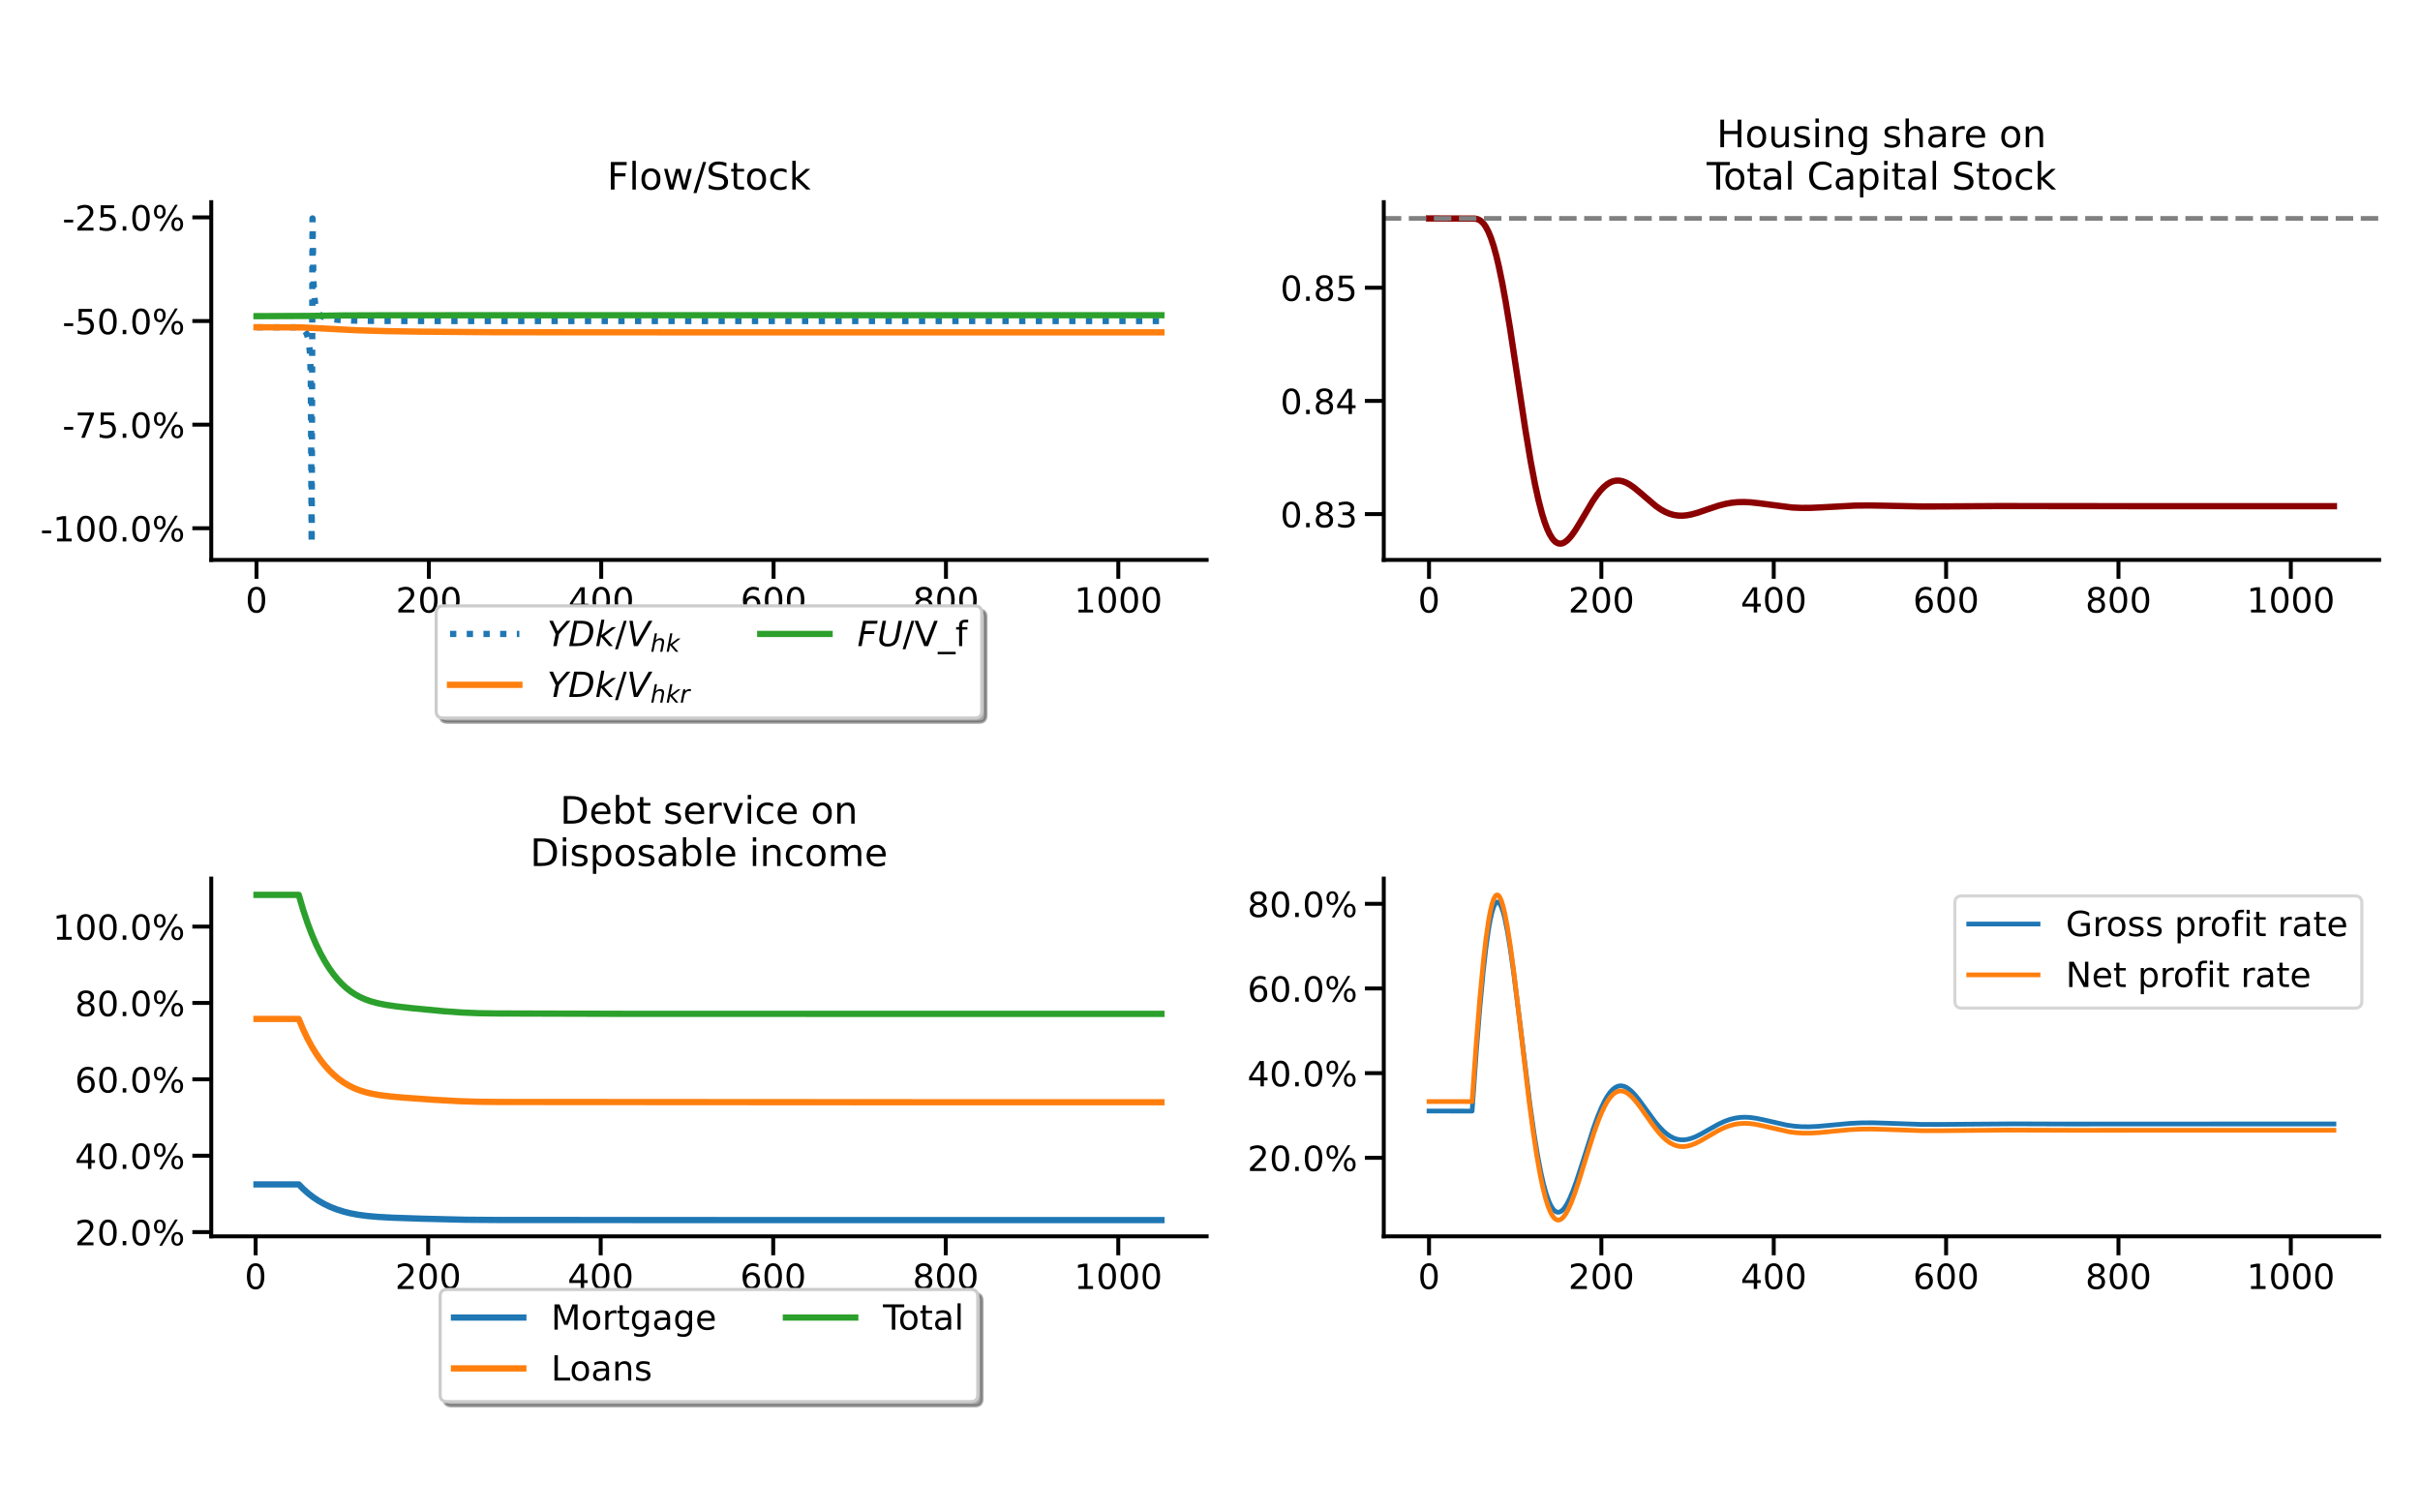 <?xml version="1.0" encoding="utf-8" standalone="no"?>
<!DOCTYPE svg PUBLIC "-//W3C//DTD SVG 1.1//EN"
  "http://www.w3.org/Graphics/SVG/1.1/DTD/svg11.dtd">
<!-- Created with matplotlib (https://matplotlib.org/) -->
<svg height="720pt" version="1.1" viewBox="0 0 1152 720" width="1152pt" xmlns="http://www.w3.org/2000/svg" xmlns:xlink="http://www.w3.org/1999/xlink">
 <defs>
  <style type="text/css">
*{stroke-linecap:butt;stroke-linejoin:round;}
  </style>
 </defs>
 <g id="figure_1">
  <g id="patch_1">
   <path d="M 0 720 
L 1152 720 
L 1152 0 
L 0 0 
z
" style="fill:#ffffff;"/>
  </g>
  <g id="axes_1">
   <g id="patch_2">
    <path d="M 100.565 266.542 
L 574.405 266.542 
L 574.405 96.24 
L 100.565 96.24 
z
" style="fill:#ffffff;"/>
   </g>
   <g id="matplotlib.axis_1">
    <g id="xtick_1">
     <g id="line2d_1">
      <defs>
       <path d="M 0 0 
L 0 9 
" id="m3ad8933c70" style="stroke:#000000;stroke-width:1.875;"/>
      </defs>
      <g>
       <use style="stroke:#000000;stroke-width:1.875;" x="122.103" xlink:href="#m3ad8933c70" y="266.542"/>
      </g>
     </g>
     <g id="text_1">
      <!-- 0 -->
      <defs>
       <path d="M 31.781 66.406 
Q 24.172 66.406 20.328 58.906 
Q 16.5 51.422 16.5 36.375 
Q 16.5 21.391 20.328 13.891 
Q 24.172 6.391 31.781 6.391 
Q 39.453 6.391 43.281 13.891 
Q 47.125 21.391 47.125 36.375 
Q 47.125 51.422 43.281 58.906 
Q 39.453 66.406 31.781 66.406 
z
M 31.781 74.219 
Q 44.047 74.219 50.516 64.516 
Q 56.984 54.828 56.984 36.375 
Q 56.984 17.969 50.516 8.266 
Q 44.047 -1.422 31.781 -1.422 
Q 19.531 -1.422 13.062 8.266 
Q 6.594 17.969 6.594 36.375 
Q 6.594 54.828 13.062 64.516 
Q 19.531 74.219 31.781 74.219 
z
" id="DejaVuSans-48"/>
      </defs>
      <g transform="translate(116.854 291.579)scale(0.165 -0.165)">
       <use xlink:href="#DejaVuSans-48"/>
      </g>
     </g>
    </g>
    <g id="xtick_2">
     <g id="line2d_2">
      <g>
       <use style="stroke:#000000;stroke-width:1.875;" x="204.153" xlink:href="#m3ad8933c70" y="266.542"/>
      </g>
     </g>
     <g id="text_2">
      <!-- 200 -->
      <defs>
       <path d="M 19.188 8.297 
L 53.609 8.297 
L 53.609 0 
L 7.328 0 
L 7.328 8.297 
Q 12.938 14.109 22.625 23.891 
Q 32.328 33.688 34.812 36.531 
Q 39.547 41.844 41.422 45.531 
Q 43.312 49.219 43.312 52.781 
Q 43.312 58.594 39.234 62.25 
Q 35.156 65.922 28.609 65.922 
Q 23.969 65.922 18.812 64.312 
Q 13.672 62.703 7.812 59.422 
L 7.812 69.391 
Q 13.766 71.781 18.938 73 
Q 24.125 74.219 28.422 74.219 
Q 39.75 74.219 46.484 68.547 
Q 53.219 62.891 53.219 53.422 
Q 53.219 48.922 51.531 44.891 
Q 49.859 40.875 45.406 35.406 
Q 44.188 33.984 37.641 27.219 
Q 31.109 20.453 19.188 8.297 
z
" id="DejaVuSans-50"/>
      </defs>
      <g transform="translate(188.406 291.579)scale(0.165 -0.165)">
       <use xlink:href="#DejaVuSans-50"/>
       <use x="63.623" xlink:href="#DejaVuSans-48"/>
       <use x="127.246" xlink:href="#DejaVuSans-48"/>
      </g>
     </g>
    </g>
    <g id="xtick_3">
     <g id="line2d_3">
      <g>
       <use style="stroke:#000000;stroke-width:1.875;" x="286.204" xlink:href="#m3ad8933c70" y="266.542"/>
      </g>
     </g>
     <g id="text_3">
      <!-- 400 -->
      <defs>
       <path d="M 37.797 64.312 
L 12.891 25.391 
L 37.797 25.391 
z
M 35.203 72.906 
L 47.609 72.906 
L 47.609 25.391 
L 58.016 25.391 
L 58.016 17.188 
L 47.609 17.188 
L 47.609 0 
L 37.797 0 
L 37.797 17.188 
L 4.891 17.188 
L 4.891 26.703 
z
" id="DejaVuSans-52"/>
      </defs>
      <g transform="translate(270.456 291.579)scale(0.165 -0.165)">
       <use xlink:href="#DejaVuSans-52"/>
       <use x="63.623" xlink:href="#DejaVuSans-48"/>
       <use x="127.246" xlink:href="#DejaVuSans-48"/>
      </g>
     </g>
    </g>
    <g id="xtick_4">
     <g id="line2d_4">
      <g>
       <use style="stroke:#000000;stroke-width:1.875;" x="368.254" xlink:href="#m3ad8933c70" y="266.542"/>
      </g>
     </g>
     <g id="text_4">
      <!-- 600 -->
      <defs>
       <path d="M 33.016 40.375 
Q 26.375 40.375 22.484 35.828 
Q 18.609 31.297 18.609 23.391 
Q 18.609 15.531 22.484 10.953 
Q 26.375 6.391 33.016 6.391 
Q 39.656 6.391 43.531 10.953 
Q 47.406 15.531 47.406 23.391 
Q 47.406 31.297 43.531 35.828 
Q 39.656 40.375 33.016 40.375 
z
M 52.594 71.297 
L 52.594 62.312 
Q 48.875 64.062 45.094 64.984 
Q 41.312 65.922 37.594 65.922 
Q 27.828 65.922 22.672 59.328 
Q 17.531 52.734 16.797 39.406 
Q 19.672 43.656 24.016 45.922 
Q 28.375 48.188 33.594 48.188 
Q 44.578 48.188 50.953 41.516 
Q 57.328 34.859 57.328 23.391 
Q 57.328 12.156 50.688 5.359 
Q 44.047 -1.422 33.016 -1.422 
Q 20.359 -1.422 13.672 8.266 
Q 6.984 17.969 6.984 36.375 
Q 6.984 53.656 15.188 63.938 
Q 23.391 74.219 37.203 74.219 
Q 40.922 74.219 44.703 73.484 
Q 48.484 72.75 52.594 71.297 
z
" id="DejaVuSans-54"/>
      </defs>
      <g transform="translate(352.507 291.579)scale(0.165 -0.165)">
       <use xlink:href="#DejaVuSans-54"/>
       <use x="63.623" xlink:href="#DejaVuSans-48"/>
       <use x="127.246" xlink:href="#DejaVuSans-48"/>
      </g>
     </g>
    </g>
    <g id="xtick_5">
     <g id="line2d_5">
      <g>
       <use style="stroke:#000000;stroke-width:1.875;" x="450.304" xlink:href="#m3ad8933c70" y="266.542"/>
      </g>
     </g>
     <g id="text_5">
      <!-- 800 -->
      <defs>
       <path d="M 31.781 34.625 
Q 24.75 34.625 20.719 30.859 
Q 16.703 27.094 16.703 20.516 
Q 16.703 13.922 20.719 10.156 
Q 24.75 6.391 31.781 6.391 
Q 38.812 6.391 42.859 10.172 
Q 46.922 13.969 46.922 20.516 
Q 46.922 27.094 42.891 30.859 
Q 38.875 34.625 31.781 34.625 
z
M 21.922 38.812 
Q 15.578 40.375 12.031 44.719 
Q 8.5 49.078 8.5 55.328 
Q 8.5 64.062 14.719 69.141 
Q 20.953 74.219 31.781 74.219 
Q 42.672 74.219 48.875 69.141 
Q 55.078 64.062 55.078 55.328 
Q 55.078 49.078 51.531 44.719 
Q 48 40.375 41.703 38.812 
Q 48.828 37.156 52.797 32.312 
Q 56.781 27.484 56.781 20.516 
Q 56.781 9.906 50.312 4.234 
Q 43.844 -1.422 31.781 -1.422 
Q 19.734 -1.422 13.25 4.234 
Q 6.781 9.906 6.781 20.516 
Q 6.781 27.484 10.781 32.312 
Q 14.797 37.156 21.922 38.812 
z
M 18.312 54.391 
Q 18.312 48.734 21.844 45.562 
Q 25.391 42.391 31.781 42.391 
Q 38.141 42.391 41.719 45.562 
Q 45.312 48.734 45.312 54.391 
Q 45.312 60.062 41.719 63.234 
Q 38.141 66.406 31.781 66.406 
Q 25.391 66.406 21.844 63.234 
Q 18.312 60.062 18.312 54.391 
z
" id="DejaVuSans-56"/>
      </defs>
      <g transform="translate(434.557 291.579)scale(0.165 -0.165)">
       <use xlink:href="#DejaVuSans-56"/>
       <use x="63.623" xlink:href="#DejaVuSans-48"/>
       <use x="127.246" xlink:href="#DejaVuSans-48"/>
      </g>
     </g>
    </g>
    <g id="xtick_6">
     <g id="line2d_6">
      <g>
       <use style="stroke:#000000;stroke-width:1.875;" x="532.354" xlink:href="#m3ad8933c70" y="266.542"/>
      </g>
     </g>
     <g id="text_6">
      <!-- 1000 -->
      <defs>
       <path d="M 12.406 8.297 
L 28.516 8.297 
L 28.516 63.922 
L 10.984 60.406 
L 10.984 69.391 
L 28.422 72.906 
L 38.281 72.906 
L 38.281 8.297 
L 54.391 8.297 
L 54.391 0 
L 12.406 0 
z
" id="DejaVuSans-49"/>
      </defs>
      <g transform="translate(511.358 291.579)scale(0.165 -0.165)">
       <use xlink:href="#DejaVuSans-49"/>
       <use x="63.623" xlink:href="#DejaVuSans-48"/>
       <use x="127.246" xlink:href="#DejaVuSans-48"/>
       <use x="190.869" xlink:href="#DejaVuSans-48"/>
      </g>
     </g>
    </g>
   </g>
   <g id="matplotlib.axis_2">
    <g id="ytick_1">
     <g id="line2d_7">
      <defs>
       <path d="M 0 0 
L -9 0 
" id="m7838d3c3d6" style="stroke:#000000;stroke-width:1.875;"/>
      </defs>
      <g>
       <use style="stroke:#000000;stroke-width:1.875;" x="100.565" xlink:href="#m7838d3c3d6" y="251.469"/>
      </g>
     </g>
     <g id="text_7">
      <!-- -100.0% -->
      <defs>
       <path d="M 4.891 31.391 
L 31.203 31.391 
L 31.203 23.391 
L 4.891 23.391 
z
" id="DejaVuSans-45"/>
       <path d="M 10.688 12.406 
L 21 12.406 
L 21 0 
L 10.688 0 
z
" id="DejaVuSans-46"/>
       <path d="M 72.703 32.078 
Q 68.453 32.078 66.031 28.469 
Q 63.625 24.859 63.625 18.406 
Q 63.625 12.062 66.031 8.422 
Q 68.453 4.781 72.703 4.781 
Q 76.859 4.781 79.266 8.422 
Q 81.688 12.062 81.688 18.406 
Q 81.688 24.812 79.266 28.438 
Q 76.859 32.078 72.703 32.078 
z
M 72.703 38.281 
Q 80.422 38.281 84.953 32.906 
Q 89.5 27.547 89.5 18.406 
Q 89.5 9.281 84.938 3.922 
Q 80.375 -1.422 72.703 -1.422 
Q 64.891 -1.422 60.344 3.922 
Q 55.812 9.281 55.812 18.406 
Q 55.812 27.594 60.375 32.938 
Q 64.938 38.281 72.703 38.281 
z
M 22.312 68.016 
Q 18.109 68.016 15.688 64.375 
Q 13.281 60.75 13.281 54.391 
Q 13.281 47.953 15.672 44.328 
Q 18.062 40.719 22.312 40.719 
Q 26.562 40.719 28.969 44.328 
Q 31.391 47.953 31.391 54.391 
Q 31.391 60.688 28.953 64.344 
Q 26.516 68.016 22.312 68.016 
z
M 66.406 74.219 
L 74.219 74.219 
L 28.609 -1.422 
L 20.797 -1.422 
z
M 22.312 74.219 
Q 30.031 74.219 34.609 68.875 
Q 39.203 63.531 39.203 54.391 
Q 39.203 45.172 34.641 39.844 
Q 30.078 34.516 22.312 34.516 
Q 14.547 34.516 10.031 39.859 
Q 5.516 45.219 5.516 54.391 
Q 5.516 63.484 10.047 68.844 
Q 14.594 74.219 22.312 74.219 
z
" id="DejaVuSans-37"/>
      </defs>
      <g transform="translate(19.198 257.738)scale(0.165 -0.165)">
       <use xlink:href="#DejaVuSans-45"/>
       <use x="36.084" xlink:href="#DejaVuSans-49"/>
       <use x="99.707" xlink:href="#DejaVuSans-48"/>
       <use x="163.33" xlink:href="#DejaVuSans-48"/>
       <use x="226.953" xlink:href="#DejaVuSans-46"/>
       <use x="258.74" xlink:href="#DejaVuSans-48"/>
       <use x="322.363" xlink:href="#DejaVuSans-37"/>
      </g>
     </g>
    </g>
    <g id="ytick_2">
     <g id="line2d_8">
      <g>
       <use style="stroke:#000000;stroke-width:1.875;" x="100.565" xlink:href="#m7838d3c3d6" y="202.142"/>
      </g>
     </g>
     <g id="text_8">
      <!-- -75.0% -->
      <defs>
       <path d="M 8.203 72.906 
L 55.078 72.906 
L 55.078 68.703 
L 28.609 0 
L 18.312 0 
L 43.219 64.594 
L 8.203 64.594 
z
" id="DejaVuSans-55"/>
       <path d="M 10.797 72.906 
L 49.516 72.906 
L 49.516 64.594 
L 19.828 64.594 
L 19.828 46.734 
Q 21.969 47.469 24.109 47.828 
Q 26.266 48.188 28.422 48.188 
Q 40.625 48.188 47.75 41.5 
Q 54.891 34.812 54.891 23.391 
Q 54.891 11.625 47.562 5.094 
Q 40.234 -1.422 26.906 -1.422 
Q 22.312 -1.422 17.547 -0.641 
Q 12.797 0.141 7.719 1.703 
L 7.719 11.625 
Q 12.109 9.234 16.797 8.062 
Q 21.484 6.891 26.703 6.891 
Q 35.156 6.891 40.078 11.328 
Q 45.016 15.766 45.016 23.391 
Q 45.016 31 40.078 35.438 
Q 35.156 39.891 26.703 39.891 
Q 22.75 39.891 18.812 39.016 
Q 14.891 38.141 10.797 36.281 
z
" id="DejaVuSans-53"/>
      </defs>
      <g transform="translate(29.696 208.411)scale(0.165 -0.165)">
       <use xlink:href="#DejaVuSans-45"/>
       <use x="36.084" xlink:href="#DejaVuSans-55"/>
       <use x="99.707" xlink:href="#DejaVuSans-53"/>
       <use x="163.33" xlink:href="#DejaVuSans-46"/>
       <use x="195.117" xlink:href="#DejaVuSans-48"/>
       <use x="258.74" xlink:href="#DejaVuSans-37"/>
      </g>
     </g>
    </g>
    <g id="ytick_3">
     <g id="line2d_9">
      <g>
       <use style="stroke:#000000;stroke-width:1.875;" x="100.565" xlink:href="#m7838d3c3d6" y="152.815"/>
      </g>
     </g>
     <g id="text_9">
      <!-- -50.0% -->
      <g transform="translate(29.696 159.083)scale(0.165 -0.165)">
       <use xlink:href="#DejaVuSans-45"/>
       <use x="36.084" xlink:href="#DejaVuSans-53"/>
       <use x="99.707" xlink:href="#DejaVuSans-48"/>
       <use x="163.33" xlink:href="#DejaVuSans-46"/>
       <use x="195.117" xlink:href="#DejaVuSans-48"/>
       <use x="258.74" xlink:href="#DejaVuSans-37"/>
      </g>
     </g>
    </g>
    <g id="ytick_4">
     <g id="line2d_10">
      <g>
       <use style="stroke:#000000;stroke-width:1.875;" x="100.565" xlink:href="#m7838d3c3d6" y="103.488"/>
      </g>
     </g>
     <g id="text_10">
      <!-- -25.0% -->
      <g transform="translate(29.696 109.756)scale(0.165 -0.165)">
       <use xlink:href="#DejaVuSans-45"/>
       <use x="36.084" xlink:href="#DejaVuSans-50"/>
       <use x="99.707" xlink:href="#DejaVuSans-53"/>
       <use x="163.33" xlink:href="#DejaVuSans-46"/>
       <use x="195.117" xlink:href="#DejaVuSans-48"/>
       <use x="258.74" xlink:href="#DejaVuSans-37"/>
      </g>
     </g>
    </g>
   </g>
   <g id="line2d_11">
    <path clip-path="url(#p94d1fcf639)" d="M 122.103 155.791 
L 142.616 155.791 
L 143.846 156.417 
L 144.667 157.056 
L 145.487 158.043 
L 145.898 158.771 
L 146.308 159.772 
L 146.718 161.236 
L 147.128 163.583 
L 147.539 167.955 
L 147.949 178.952 
L 148.359 258.801 
L 148.77 103.981 
L 149.18 133.411 
L 149.59 140.882 
L 150 144.292 
L 150.411 146.245 
L 150.821 147.509 
L 151.641 149.049 
L 152.462 149.95 
L 153.282 150.541 
L 154.513 151.123 
L 156.154 151.604 
L 158.616 152.025 
L 161.898 152.332 
L 167.231 152.578 
L 176.256 152.737 
L 195.948 152.807 
L 334.613 152.815 
L 552.867 152.815 
L 552.867 152.815 
" style="fill:none;stroke:#1f77b4;stroke-dasharray:3,4.95;stroke-dashoffset:0;stroke-width:3;"/>
   </g>
   <g id="line2d_12">
    <path clip-path="url(#p94d1fcf639)" d="M 122.103 155.791 
L 144.257 155.883 
L 170.103 157.221 
L 182.41 157.599 
L 199.23 157.864 
L 232.05 158.136 
L 274.306 158.194 
L 424.048 158.209 
L 552.867 158.209 
L 552.867 158.209 
" style="fill:none;stroke:#ff7f0e;stroke-linecap:square;stroke-width:3;"/>
   </g>
   <g id="line2d_13">
    <path clip-path="url(#p94d1fcf639)" d="M 122.103 150.503 
L 147.128 150.395 
L 163.128 150.162 
L 186.513 150.084 
L 297.691 150.052 
L 552.867 150.052 
L 552.867 150.052 
" style="fill:none;stroke:#2ca02c;stroke-linecap:square;stroke-width:3;"/>
   </g>
   <g id="patch_3">
    <path d="M 100.565 266.542 
L 100.565 96.24 
" style="fill:none;stroke:#000000;stroke-linecap:square;stroke-linejoin:miter;stroke-width:1.875;"/>
   </g>
   <g id="patch_4">
    <path d="M 100.565 266.542 
L 574.405 266.542 
" style="fill:none;stroke:#000000;stroke-linecap:square;stroke-linejoin:miter;stroke-width:1.875;"/>
   </g>
   <g id="text_11">
    <!-- Flow/Stock -->
    <defs>
     <path d="M 9.812 72.906 
L 51.703 72.906 
L 51.703 64.594 
L 19.672 64.594 
L 19.672 43.109 
L 48.578 43.109 
L 48.578 34.812 
L 19.672 34.812 
L 19.672 0 
L 9.812 0 
z
" id="DejaVuSans-70"/>
     <path d="M 9.422 75.984 
L 18.406 75.984 
L 18.406 0 
L 9.422 0 
z
" id="DejaVuSans-108"/>
     <path d="M 30.609 48.391 
Q 23.391 48.391 19.188 42.75 
Q 14.984 37.109 14.984 27.297 
Q 14.984 17.484 19.156 11.844 
Q 23.344 6.203 30.609 6.203 
Q 37.797 6.203 41.984 11.859 
Q 46.188 17.531 46.188 27.297 
Q 46.188 37.016 41.984 42.703 
Q 37.797 48.391 30.609 48.391 
z
M 30.609 56 
Q 42.328 56 49.016 48.375 
Q 55.719 40.766 55.719 27.297 
Q 55.719 13.875 49.016 6.219 
Q 42.328 -1.422 30.609 -1.422 
Q 18.844 -1.422 12.172 6.219 
Q 5.516 13.875 5.516 27.297 
Q 5.516 40.766 12.172 48.375 
Q 18.844 56 30.609 56 
z
" id="DejaVuSans-111"/>
     <path d="M 4.203 54.688 
L 13.188 54.688 
L 24.422 12.016 
L 35.594 54.688 
L 46.188 54.688 
L 57.422 12.016 
L 68.609 54.688 
L 77.594 54.688 
L 63.281 0 
L 52.688 0 
L 40.922 44.828 
L 29.109 0 
L 18.5 0 
z
" id="DejaVuSans-119"/>
     <path d="M 25.391 72.906 
L 33.688 72.906 
L 8.297 -9.281 
L 0 -9.281 
z
" id="DejaVuSans-47"/>
     <path d="M 53.516 70.516 
L 53.516 60.891 
Q 47.906 63.578 42.922 64.891 
Q 37.938 66.219 33.297 66.219 
Q 25.25 66.219 20.875 63.094 
Q 16.5 59.969 16.5 54.203 
Q 16.5 49.359 19.406 46.891 
Q 22.312 44.438 30.422 42.922 
L 36.375 41.703 
Q 47.406 39.594 52.656 34.297 
Q 57.906 29 57.906 20.125 
Q 57.906 9.516 50.797 4.047 
Q 43.703 -1.422 29.984 -1.422 
Q 24.812 -1.422 18.969 -0.25 
Q 13.141 0.922 6.891 3.219 
L 6.891 13.375 
Q 12.891 10.016 18.656 8.297 
Q 24.422 6.594 29.984 6.594 
Q 38.422 6.594 43.016 9.906 
Q 47.609 13.234 47.609 19.391 
Q 47.609 24.75 44.312 27.781 
Q 41.016 30.812 33.5 32.328 
L 27.484 33.5 
Q 16.453 35.688 11.516 40.375 
Q 6.594 45.062 6.594 53.422 
Q 6.594 63.094 13.406 68.656 
Q 20.219 74.219 32.172 74.219 
Q 37.312 74.219 42.625 73.281 
Q 47.953 72.359 53.516 70.516 
z
" id="DejaVuSans-83"/>
     <path d="M 18.312 70.219 
L 18.312 54.688 
L 36.812 54.688 
L 36.812 47.703 
L 18.312 47.703 
L 18.312 18.016 
Q 18.312 11.328 20.141 9.422 
Q 21.969 7.516 27.594 7.516 
L 36.812 7.516 
L 36.812 0 
L 27.594 0 
Q 17.188 0 13.234 3.875 
Q 9.281 7.766 9.281 18.016 
L 9.281 47.703 
L 2.688 47.703 
L 2.688 54.688 
L 9.281 54.688 
L 9.281 70.219 
z
" id="DejaVuSans-116"/>
     <path d="M 48.781 52.594 
L 48.781 44.188 
Q 44.969 46.297 41.141 47.344 
Q 37.312 48.391 33.406 48.391 
Q 24.656 48.391 19.812 42.844 
Q 14.984 37.312 14.984 27.297 
Q 14.984 17.281 19.812 11.734 
Q 24.656 6.203 33.406 6.203 
Q 37.312 6.203 41.141 7.25 
Q 44.969 8.297 48.781 10.406 
L 48.781 2.094 
Q 45.016 0.344 40.984 -0.531 
Q 36.969 -1.422 32.422 -1.422 
Q 20.062 -1.422 12.781 6.344 
Q 5.516 14.109 5.516 27.297 
Q 5.516 40.672 12.859 48.328 
Q 20.219 56 33.016 56 
Q 37.156 56 41.109 55.141 
Q 45.062 54.297 48.781 52.594 
z
" id="DejaVuSans-99"/>
     <path d="M 9.078 75.984 
L 18.109 75.984 
L 18.109 31.109 
L 44.922 54.688 
L 56.391 54.688 
L 27.391 29.109 
L 57.625 0 
L 45.906 0 
L 18.109 26.703 
L 18.109 0 
L 9.078 0 
z
" id="DejaVuSans-107"/>
    </defs>
    <g transform="translate(289 90.24)scale(0.18 -0.18)">
     <use xlink:href="#DejaVuSans-70"/>
     <use x="57.52" xlink:href="#DejaVuSans-108"/>
     <use x="85.303" xlink:href="#DejaVuSans-111"/>
     <use x="146.484" xlink:href="#DejaVuSans-119"/>
     <use x="228.271" xlink:href="#DejaVuSans-47"/>
     <use x="261.963" xlink:href="#DejaVuSans-83"/>
     <use x="325.439" xlink:href="#DejaVuSans-116"/>
     <use x="364.648" xlink:href="#DejaVuSans-111"/>
     <use x="425.83" xlink:href="#DejaVuSans-99"/>
     <use x="480.811" xlink:href="#DejaVuSans-107"/>
    </g>
   </g>
   <g id="legend_1">
    <g id="patch_5">
     <path d="M 212.93 343.806 
L 466.04 343.806 
Q 469.34 343.806 469.34 340.506 
L 469.34 293.716 
Q 469.34 290.416 466.04 290.416 
L 212.93 290.416 
Q 209.63 290.416 209.63 293.716 
L 209.63 340.506 
Q 209.63 343.806 212.93 343.806 
z
" style="fill:#4c4c4c;opacity:0.5;stroke:#4c4c4c;stroke-linejoin:miter;stroke-width:1.5;"/>
    </g>
    <g id="patch_6">
     <path d="M 210.93 341.806 
L 464.04 341.806 
Q 467.34 341.806 467.34 338.506 
L 467.34 291.716 
Q 467.34 288.416 464.04 288.416 
L 210.93 288.416 
Q 207.63 288.416 207.63 291.716 
L 207.63 338.506 
Q 207.63 341.806 210.93 341.806 
z
" style="fill:#ffffff;stroke:#cccccc;stroke-linejoin:miter;stroke-width:1.5;"/>
    </g>
    <g id="line2d_14">
     <path d="M 214.23 301.781 
L 247.23 301.781 
" style="fill:none;stroke:#1f77b4;stroke-dasharray:3,4.95;stroke-dashoffset:0;stroke-width:3;"/>
    </g>
    <g id="line2d_15"/>
    <g id="text_12">
     <!-- $YDk/V_{hk}$ -->
     <defs>
      <path d="M 6.297 72.906 
L 16.891 72.906 
L 30.516 42.922 
L 56.5 72.906 
L 67.578 72.906 
L 34.516 34.719 
L 27.781 0 
L 17.922 0 
L 24.609 34.719 
z
" id="DejaVuSans-Oblique-89"/>
      <path d="M 16.891 72.906 
L 38.094 72.906 
Q 54.984 72.906 63.594 65.75 
Q 72.219 58.594 72.219 44.484 
Q 72.219 35.156 68.938 26.531 
Q 65.672 17.922 59.906 12.016 
Q 54.109 5.953 45.172 2.969 
Q 36.234 0 24.031 0 
L 2.688 0 
z
M 25.203 64.797 
L 14.203 8.109 
L 27.094 8.109 
Q 43.656 8.109 52.734 17.625 
Q 61.812 27.156 61.812 44.484 
Q 61.812 54.984 55.953 59.891 
Q 50.094 64.797 37.594 64.797 
z
" id="DejaVuSans-Oblique-68"/>
      <path d="M 18.312 75.984 
L 27.297 75.984 
L 18.703 31.688 
L 49.516 54.688 
L 61.188 54.688 
L 26.812 28.516 
L 51.906 0 
L 41.016 0 
L 17.672 26.703 
L 12.5 0 
L 3.516 0 
z
" id="DejaVuSans-Oblique-107"/>
      <path d="M 20.609 0 
L 7.812 72.906 
L 17.484 72.906 
L 28.078 10.203 
L 63.484 72.906 
L 74.219 72.906 
L 32.078 0 
z
" id="DejaVuSans-Oblique-86"/>
      <path d="M 55.719 33.016 
L 49.312 0 
L 40.281 0 
L 46.688 32.672 
Q 47.125 34.969 47.359 36.719 
Q 47.609 38.484 47.609 39.5 
Q 47.609 43.609 45.016 45.891 
Q 42.438 48.188 37.797 48.188 
Q 30.562 48.188 25.266 43.297 
Q 19.969 38.422 18.406 30.328 
L 12.5 0 
L 3.516 0 
L 18.312 75.984 
L 27.297 75.984 
L 21.484 46.094 
Q 24.906 50.688 30.219 53.344 
Q 35.547 56 41.406 56 
Q 48.641 56 52.609 52.094 
Q 56.594 48.188 56.594 41.109 
Q 56.594 39.359 56.375 37.359 
Q 56.156 35.359 55.719 33.016 
z
" id="DejaVuSans-Oblique-104"/>
     </defs>
     <g transform="translate(260.43 307.556)scale(0.165 -0.165)">
      <use transform="translate(0 0.016)" xlink:href="#DejaVuSans-Oblique-89"/>
      <use transform="translate(61.084 0.016)" xlink:href="#DejaVuSans-Oblique-68"/>
      <use transform="translate(138.086 0.016)" xlink:href="#DejaVuSans-Oblique-107"/>
      <use transform="translate(195.996 0.016)" xlink:href="#DejaVuSans-47"/>
      <use transform="translate(229.688 0.016)" xlink:href="#DejaVuSans-Oblique-86"/>
      <use transform="translate(298.096 -16.391)scale(0.7)" xlink:href="#DejaVuSans-Oblique-104"/>
      <use transform="translate(342.461 -16.391)scale(0.7)" xlink:href="#DejaVuSans-Oblique-107"/>
     </g>
    </g>
    <g id="line2d_16">
     <path d="M 214.23 326 
L 247.23 326 
" style="fill:none;stroke:#ff7f0e;stroke-linecap:square;stroke-width:3;"/>
    </g>
    <g id="line2d_17"/>
    <g id="text_13">
     <!-- $YDk/V_{hkr}$ -->
     <defs>
      <path d="M 44.578 46.391 
Q 43.219 47.125 41.453 47.516 
Q 39.703 47.906 37.703 47.906 
Q 30.516 47.906 25.141 42.453 
Q 19.781 37.016 18.016 27.875 
L 12.5 0 
L 3.516 0 
L 14.203 54.688 
L 23.188 54.688 
L 21.484 46.188 
Q 25.047 50.922 30 53.453 
Q 34.969 56 40.578 56 
Q 42.047 56 43.453 55.828 
Q 44.875 55.672 46.297 55.281 
z
" id="DejaVuSans-Oblique-114"/>
     </defs>
     <g transform="translate(260.43 331.775)scale(0.165 -0.165)">
      <use transform="translate(0 0.016)" xlink:href="#DejaVuSans-Oblique-89"/>
      <use transform="translate(61.084 0.016)" xlink:href="#DejaVuSans-Oblique-68"/>
      <use transform="translate(138.086 0.016)" xlink:href="#DejaVuSans-Oblique-107"/>
      <use transform="translate(195.996 0.016)" xlink:href="#DejaVuSans-47"/>
      <use transform="translate(229.688 0.016)" xlink:href="#DejaVuSans-Oblique-86"/>
      <use transform="translate(298.096 -16.391)scale(0.7)" xlink:href="#DejaVuSans-Oblique-104"/>
      <use transform="translate(342.461 -16.391)scale(0.7)" xlink:href="#DejaVuSans-Oblique-107"/>
      <use transform="translate(382.998 -16.391)scale(0.7)" xlink:href="#DejaVuSans-Oblique-114"/>
     </g>
    </g>
    <g id="line2d_18">
     <path d="M 361.905 301.781 
L 394.905 301.781 
" style="fill:none;stroke:#2ca02c;stroke-linecap:square;stroke-width:3;"/>
    </g>
    <g id="line2d_19"/>
    <g id="text_14">
     <!-- $FU$/V_f -->
     <defs>
      <path d="M 16.891 72.906 
L 58.688 72.906 
L 57.078 64.594 
L 25.094 64.594 
L 20.906 43.109 
L 49.812 43.109 
L 48.188 34.812 
L 19.281 34.812 
L 12.5 0 
L 2.688 0 
z
" id="DejaVuSans-Oblique-70"/>
      <path d="M 15.484 72.906 
L 25.391 72.906 
L 16.797 28.609 
Q 16.266 25.641 16.047 23.703 
Q 15.828 21.781 15.828 20.312 
Q 15.828 13.578 19.578 10.078 
Q 23.344 6.594 30.609 6.594 
Q 40.047 6.594 45.281 11.766 
Q 50.531 16.938 52.781 28.609 
L 61.375 72.906 
L 71.297 72.906 
L 62.5 27.391 
Q 59.625 12.641 51.562 5.609 
Q 43.5 -1.422 29.5 -1.422 
Q 18.562 -1.422 12.188 4.078 
Q 5.812 9.578 5.812 19 
Q 5.812 20.703 6.047 22.828 
Q 6.297 24.953 6.781 27.391 
z
" id="DejaVuSans-Oblique-85"/>
      <path d="M 28.609 0 
L 0.781 72.906 
L 11.078 72.906 
L 34.188 11.531 
L 57.328 72.906 
L 67.578 72.906 
L 39.797 0 
z
" id="DejaVuSans-86"/>
      <path d="M 50.984 -16.609 
L 50.984 -23.578 
L -0.984 -23.578 
L -0.984 -16.609 
z
" id="DejaVuSans-95"/>
      <path d="M 37.109 75.984 
L 37.109 68.5 
L 28.516 68.5 
Q 23.688 68.5 21.797 66.547 
Q 19.922 64.594 19.922 59.516 
L 19.922 54.688 
L 34.719 54.688 
L 34.719 47.703 
L 19.922 47.703 
L 19.922 0 
L 10.891 0 
L 10.891 47.703 
L 2.297 47.703 
L 2.297 54.688 
L 10.891 54.688 
L 10.891 58.5 
Q 10.891 67.625 15.141 71.797 
Q 19.391 75.984 28.609 75.984 
z
" id="DejaVuSans-102"/>
     </defs>
     <g transform="translate(408.105 307.556)scale(0.165 -0.165)">
      <use transform="translate(0 0.016)" xlink:href="#DejaVuSans-Oblique-70"/>
      <use transform="translate(57.52 0.016)" xlink:href="#DejaVuSans-Oblique-85"/>
      <use transform="translate(130.713 0.016)" xlink:href="#DejaVuSans-47"/>
      <use transform="translate(164.404 0.016)" xlink:href="#DejaVuSans-86"/>
      <use transform="translate(232.812 0.016)" xlink:href="#DejaVuSans-95"/>
      <use transform="translate(282.812 0.016)" xlink:href="#DejaVuSans-102"/>
     </g>
    </g>
   </g>
  </g>
  <g id="axes_2">
   <g id="patch_7">
    <path d="M 658.72 266.542 
L 1132.56 266.542 
L 1132.56 96.24 
L 658.72 96.24 
z
" style="fill:#ffffff;"/>
   </g>
   <g id="matplotlib.axis_3">
    <g id="xtick_7">
     <g id="line2d_20">
      <g>
       <use style="stroke:#000000;stroke-width:1.875;" x="680.258" xlink:href="#m3ad8933c70" y="266.542"/>
      </g>
     </g>
     <g id="text_15">
      <!-- 0 -->
      <g transform="translate(675.009 291.579)scale(0.165 -0.165)">
       <use xlink:href="#DejaVuSans-48"/>
      </g>
     </g>
    </g>
    <g id="xtick_8">
     <g id="line2d_21">
      <g>
       <use style="stroke:#000000;stroke-width:1.875;" x="762.308" xlink:href="#m3ad8933c70" y="266.542"/>
      </g>
     </g>
     <g id="text_16">
      <!-- 200 -->
      <g transform="translate(746.561 291.579)scale(0.165 -0.165)">
       <use xlink:href="#DejaVuSans-50"/>
       <use x="63.623" xlink:href="#DejaVuSans-48"/>
       <use x="127.246" xlink:href="#DejaVuSans-48"/>
      </g>
     </g>
    </g>
    <g id="xtick_9">
     <g id="line2d_22">
      <g>
       <use style="stroke:#000000;stroke-width:1.875;" x="844.359" xlink:href="#m3ad8933c70" y="266.542"/>
      </g>
     </g>
     <g id="text_17">
      <!-- 400 -->
      <g transform="translate(828.611 291.579)scale(0.165 -0.165)">
       <use xlink:href="#DejaVuSans-52"/>
       <use x="63.623" xlink:href="#DejaVuSans-48"/>
       <use x="127.246" xlink:href="#DejaVuSans-48"/>
      </g>
     </g>
    </g>
    <g id="xtick_10">
     <g id="line2d_23">
      <g>
       <use style="stroke:#000000;stroke-width:1.875;" x="926.409" xlink:href="#m3ad8933c70" y="266.542"/>
      </g>
     </g>
     <g id="text_18">
      <!-- 600 -->
      <g transform="translate(910.662 291.579)scale(0.165 -0.165)">
       <use xlink:href="#DejaVuSans-54"/>
       <use x="63.623" xlink:href="#DejaVuSans-48"/>
       <use x="127.246" xlink:href="#DejaVuSans-48"/>
      </g>
     </g>
    </g>
    <g id="xtick_11">
     <g id="line2d_24">
      <g>
       <use style="stroke:#000000;stroke-width:1.875;" x="1008.459" xlink:href="#m3ad8933c70" y="266.542"/>
      </g>
     </g>
     <g id="text_19">
      <!-- 800 -->
      <g transform="translate(992.712 291.579)scale(0.165 -0.165)">
       <use xlink:href="#DejaVuSans-56"/>
       <use x="63.623" xlink:href="#DejaVuSans-48"/>
       <use x="127.246" xlink:href="#DejaVuSans-48"/>
      </g>
     </g>
    </g>
    <g id="xtick_12">
     <g id="line2d_25">
      <g>
       <use style="stroke:#000000;stroke-width:1.875;" x="1090.509" xlink:href="#m3ad8933c70" y="266.542"/>
      </g>
     </g>
     <g id="text_20">
      <!-- 1000 -->
      <g transform="translate(1069.513 291.579)scale(0.165 -0.165)">
       <use xlink:href="#DejaVuSans-49"/>
       <use x="63.623" xlink:href="#DejaVuSans-48"/>
       <use x="127.246" xlink:href="#DejaVuSans-48"/>
       <use x="190.869" xlink:href="#DejaVuSans-48"/>
      </g>
     </g>
    </g>
   </g>
   <g id="matplotlib.axis_4">
    <g id="ytick_5">
     <g id="line2d_26">
      <g>
       <use style="stroke:#000000;stroke-width:1.875;" x="658.72" xlink:href="#m7838d3c3d6" y="244.736"/>
      </g>
     </g>
     <g id="text_21">
      <!-- 0.83 -->
      <defs>
       <path d="M 40.578 39.312 
Q 47.656 37.797 51.625 33 
Q 55.609 28.219 55.609 21.188 
Q 55.609 10.406 48.188 4.484 
Q 40.766 -1.422 27.094 -1.422 
Q 22.516 -1.422 17.656 -0.516 
Q 12.797 0.391 7.625 2.203 
L 7.625 11.719 
Q 11.719 9.328 16.594 8.109 
Q 21.484 6.891 26.812 6.891 
Q 36.078 6.891 40.938 10.547 
Q 45.797 14.203 45.797 21.188 
Q 45.797 27.641 41.281 31.266 
Q 36.766 34.906 28.719 34.906 
L 20.219 34.906 
L 20.219 43.016 
L 29.109 43.016 
Q 36.375 43.016 40.234 45.922 
Q 44.094 48.828 44.094 54.297 
Q 44.094 59.906 40.109 62.906 
Q 36.141 65.922 28.719 65.922 
Q 24.656 65.922 20.016 65.031 
Q 15.375 64.156 9.812 62.312 
L 9.812 71.094 
Q 15.438 72.656 20.344 73.438 
Q 25.25 74.219 29.594 74.219 
Q 40.828 74.219 47.359 69.109 
Q 53.906 64.016 53.906 55.328 
Q 53.906 49.266 50.438 45.094 
Q 46.969 40.922 40.578 39.312 
z
" id="DejaVuSans-51"/>
      </defs>
      <g transform="translate(609.482 251.005)scale(0.165 -0.165)">
       <use xlink:href="#DejaVuSans-48"/>
       <use x="63.623" xlink:href="#DejaVuSans-46"/>
       <use x="95.41" xlink:href="#DejaVuSans-56"/>
       <use x="159.033" xlink:href="#DejaVuSans-51"/>
      </g>
     </g>
    </g>
    <g id="ytick_6">
     <g id="line2d_27">
      <g>
       <use style="stroke:#000000;stroke-width:1.875;" x="658.72" xlink:href="#m7838d3c3d6" y="190.846"/>
      </g>
     </g>
     <g id="text_22">
      <!-- 0.84 -->
      <g transform="translate(609.482 197.114)scale(0.165 -0.165)">
       <use xlink:href="#DejaVuSans-48"/>
       <use x="63.623" xlink:href="#DejaVuSans-46"/>
       <use x="95.41" xlink:href="#DejaVuSans-56"/>
       <use x="159.033" xlink:href="#DejaVuSans-52"/>
      </g>
     </g>
    </g>
    <g id="ytick_7">
     <g id="line2d_28">
      <g>
       <use style="stroke:#000000;stroke-width:1.875;" x="658.72" xlink:href="#m7838d3c3d6" y="136.955"/>
      </g>
     </g>
     <g id="text_23">
      <!-- 0.85 -->
      <g transform="translate(609.482 143.223)scale(0.165 -0.165)">
       <use xlink:href="#DejaVuSans-48"/>
       <use x="63.623" xlink:href="#DejaVuSans-46"/>
       <use x="95.41" xlink:href="#DejaVuSans-56"/>
       <use x="159.033" xlink:href="#DejaVuSans-53"/>
      </g>
     </g>
    </g>
   </g>
   <g id="line2d_29">
    <path clip-path="url(#p9e745d9f54)" d="M 680.258 103.981 
L 702.001 104.049 
L 703.232 104.296 
L 704.053 104.631 
L 704.873 105.143 
L 705.694 105.863 
L 706.514 106.818 
L 707.335 108.033 
L 708.566 110.386 
L 709.796 113.421 
L 711.027 117.168 
L 712.258 121.637 
L 713.489 126.815 
L 715.13 134.764 
L 716.771 143.782 
L 718.822 156.266 
L 722.104 177.933 
L 726.206 205.038 
L 728.668 219.778 
L 730.719 230.574 
L 732.36 238.037 
L 734.001 244.362 
L 735.232 248.333 
L 736.463 251.636 
L 737.693 254.282 
L 738.924 256.289 
L 739.745 257.286 
L 740.565 258.022 
L 741.386 258.509 
L 742.206 258.76 
L 743.027 258.788 
L 743.847 258.609 
L 744.668 258.238 
L 745.898 257.357 
L 747.129 256.133 
L 748.36 254.623 
L 750.001 252.261 
L 752.462 248.228 
L 758.206 238.524 
L 760.257 235.54 
L 761.898 233.486 
L 763.539 231.776 
L 765.18 230.44 
L 766.411 229.693 
L 767.642 229.167 
L 768.872 228.858 
L 770.103 228.76 
L 771.334 228.863 
L 772.565 229.154 
L 774.206 229.805 
L 775.847 230.717 
L 777.898 232.151 
L 780.359 234.168 
L 788.154 240.837 
L 790.616 242.533 
L 792.667 243.675 
L 794.718 244.543 
L 796.769 245.129 
L 798.821 245.437 
L 800.872 245.488 
L 802.923 245.308 
L 805.385 244.839 
L 808.257 244.035 
L 812.769 242.485 
L 818.103 240.71 
L 821.385 239.863 
L 824.256 239.345 
L 827.128 239.053 
L 830 238.979 
L 833.282 239.127 
L 837.384 239.57 
L 852.974 241.584 
L 857.487 241.781 
L 861.999 241.758 
L 868.153 241.477 
L 882.922 240.692 
L 889.896 240.619 
L 898.512 240.772 
L 915.332 241.107 
L 927.229 241.057 
L 951.024 240.908 
L 1022.818 240.966 
L 1111.022 240.967 
L 1111.022 240.967 
" style="fill:none;stroke:#8b0000;stroke-linecap:square;stroke-width:3;"/>
   </g>
   <g id="line2d_30">
    <path clip-path="url(#p9e745d9f54)" d="M 658.72 103.981 
L 1132.56 103.981 
" style="fill:none;stroke:#808080;stroke-dasharray:8.325,3.6;stroke-dashoffset:0;stroke-width:2.25;"/>
   </g>
   <g id="patch_8">
    <path d="M 658.72 266.542 
L 658.72 96.24 
" style="fill:none;stroke:#000000;stroke-linecap:square;stroke-linejoin:miter;stroke-width:1.875;"/>
   </g>
   <g id="patch_9">
    <path d="M 658.72 266.542 
L 1132.56 266.542 
" style="fill:none;stroke:#000000;stroke-linecap:square;stroke-linejoin:miter;stroke-width:1.875;"/>
   </g>
   <g id="text_24">
    <!-- Housing share on -->
    <defs>
     <path d="M 9.812 72.906 
L 19.672 72.906 
L 19.672 43.016 
L 55.516 43.016 
L 55.516 72.906 
L 65.375 72.906 
L 65.375 0 
L 55.516 0 
L 55.516 34.719 
L 19.672 34.719 
L 19.672 0 
L 9.812 0 
z
" id="DejaVuSans-72"/>
     <path d="M 8.5 21.578 
L 8.5 54.688 
L 17.484 54.688 
L 17.484 21.922 
Q 17.484 14.156 20.5 10.266 
Q 23.531 6.391 29.594 6.391 
Q 36.859 6.391 41.078 11.031 
Q 45.312 15.672 45.312 23.688 
L 45.312 54.688 
L 54.297 54.688 
L 54.297 0 
L 45.312 0 
L 45.312 8.406 
Q 42.047 3.422 37.719 1 
Q 33.406 -1.422 27.688 -1.422 
Q 18.266 -1.422 13.375 4.438 
Q 8.5 10.297 8.5 21.578 
z
M 31.109 56 
z
" id="DejaVuSans-117"/>
     <path d="M 44.281 53.078 
L 44.281 44.578 
Q 40.484 46.531 36.375 47.5 
Q 32.281 48.484 27.875 48.484 
Q 21.188 48.484 17.844 46.438 
Q 14.5 44.391 14.5 40.281 
Q 14.5 37.156 16.891 35.375 
Q 19.281 33.594 26.516 31.984 
L 29.594 31.297 
Q 39.156 29.25 43.188 25.516 
Q 47.219 21.781 47.219 15.094 
Q 47.219 7.469 41.188 3.016 
Q 35.156 -1.422 24.609 -1.422 
Q 20.219 -1.422 15.453 -0.562 
Q 10.688 0.297 5.422 2 
L 5.422 11.281 
Q 10.406 8.688 15.234 7.391 
Q 20.062 6.109 24.812 6.109 
Q 31.156 6.109 34.562 8.281 
Q 37.984 10.453 37.984 14.406 
Q 37.984 18.062 35.516 20.016 
Q 33.062 21.969 24.703 23.781 
L 21.578 24.516 
Q 13.234 26.266 9.516 29.906 
Q 5.812 33.547 5.812 39.891 
Q 5.812 47.609 11.281 51.797 
Q 16.75 56 26.812 56 
Q 31.781 56 36.172 55.266 
Q 40.578 54.547 44.281 53.078 
z
" id="DejaVuSans-115"/>
     <path d="M 9.422 54.688 
L 18.406 54.688 
L 18.406 0 
L 9.422 0 
z
M 9.422 75.984 
L 18.406 75.984 
L 18.406 64.594 
L 9.422 64.594 
z
" id="DejaVuSans-105"/>
     <path d="M 54.891 33.016 
L 54.891 0 
L 45.906 0 
L 45.906 32.719 
Q 45.906 40.484 42.875 44.328 
Q 39.844 48.188 33.797 48.188 
Q 26.516 48.188 22.312 43.547 
Q 18.109 38.922 18.109 30.906 
L 18.109 0 
L 9.078 0 
L 9.078 54.688 
L 18.109 54.688 
L 18.109 46.188 
Q 21.344 51.125 25.703 53.562 
Q 30.078 56 35.797 56 
Q 45.219 56 50.047 50.172 
Q 54.891 44.344 54.891 33.016 
z
" id="DejaVuSans-110"/>
     <path d="M 45.406 27.984 
Q 45.406 37.75 41.375 43.109 
Q 37.359 48.484 30.078 48.484 
Q 22.859 48.484 18.828 43.109 
Q 14.797 37.75 14.797 27.984 
Q 14.797 18.266 18.828 12.891 
Q 22.859 7.516 30.078 7.516 
Q 37.359 7.516 41.375 12.891 
Q 45.406 18.266 45.406 27.984 
z
M 54.391 6.781 
Q 54.391 -7.172 48.188 -13.984 
Q 42 -20.797 29.203 -20.797 
Q 24.469 -20.797 20.266 -20.094 
Q 16.062 -19.391 12.109 -17.922 
L 12.109 -9.188 
Q 16.062 -11.328 19.922 -12.344 
Q 23.781 -13.375 27.781 -13.375 
Q 36.625 -13.375 41.016 -8.766 
Q 45.406 -4.156 45.406 5.172 
L 45.406 9.625 
Q 42.625 4.781 38.281 2.391 
Q 33.938 0 27.875 0 
Q 17.828 0 11.672 7.656 
Q 5.516 15.328 5.516 27.984 
Q 5.516 40.672 11.672 48.328 
Q 17.828 56 27.875 56 
Q 33.938 56 38.281 53.609 
Q 42.625 51.219 45.406 46.391 
L 45.406 54.688 
L 54.391 54.688 
z
" id="DejaVuSans-103"/>
     <path id="DejaVuSans-32"/>
     <path d="M 54.891 33.016 
L 54.891 0 
L 45.906 0 
L 45.906 32.719 
Q 45.906 40.484 42.875 44.328 
Q 39.844 48.188 33.797 48.188 
Q 26.516 48.188 22.312 43.547 
Q 18.109 38.922 18.109 30.906 
L 18.109 0 
L 9.078 0 
L 9.078 75.984 
L 18.109 75.984 
L 18.109 46.188 
Q 21.344 51.125 25.703 53.562 
Q 30.078 56 35.797 56 
Q 45.219 56 50.047 50.172 
Q 54.891 44.344 54.891 33.016 
z
" id="DejaVuSans-104"/>
     <path d="M 34.281 27.484 
Q 23.391 27.484 19.188 25 
Q 14.984 22.516 14.984 16.5 
Q 14.984 11.719 18.141 8.906 
Q 21.297 6.109 26.703 6.109 
Q 34.188 6.109 38.703 11.406 
Q 43.219 16.703 43.219 25.484 
L 43.219 27.484 
z
M 52.203 31.203 
L 52.203 0 
L 43.219 0 
L 43.219 8.297 
Q 40.141 3.328 35.547 0.953 
Q 30.953 -1.422 24.312 -1.422 
Q 15.922 -1.422 10.953 3.297 
Q 6 8.016 6 15.922 
Q 6 25.141 12.172 29.828 
Q 18.359 34.516 30.609 34.516 
L 43.219 34.516 
L 43.219 35.406 
Q 43.219 41.609 39.141 45 
Q 35.062 48.391 27.688 48.391 
Q 23 48.391 18.547 47.266 
Q 14.109 46.141 10.016 43.891 
L 10.016 52.203 
Q 14.938 54.109 19.578 55.047 
Q 24.219 56 28.609 56 
Q 40.484 56 46.344 49.844 
Q 52.203 43.703 52.203 31.203 
z
" id="DejaVuSans-97"/>
     <path d="M 41.109 46.297 
Q 39.594 47.172 37.812 47.578 
Q 36.031 48 33.891 48 
Q 26.266 48 22.188 43.047 
Q 18.109 38.094 18.109 28.812 
L 18.109 0 
L 9.078 0 
L 9.078 54.688 
L 18.109 54.688 
L 18.109 46.188 
Q 20.953 51.172 25.484 53.578 
Q 30.031 56 36.531 56 
Q 37.453 56 38.578 55.875 
Q 39.703 55.766 41.062 55.516 
z
" id="DejaVuSans-114"/>
     <path d="M 56.203 29.594 
L 56.203 25.203 
L 14.891 25.203 
Q 15.484 15.922 20.484 11.062 
Q 25.484 6.203 34.422 6.203 
Q 39.594 6.203 44.453 7.469 
Q 49.312 8.734 54.109 11.281 
L 54.109 2.781 
Q 49.266 0.734 44.188 -0.344 
Q 39.109 -1.422 33.891 -1.422 
Q 20.797 -1.422 13.156 6.188 
Q 5.516 13.812 5.516 26.812 
Q 5.516 40.234 12.766 48.109 
Q 20.016 56 32.328 56 
Q 43.359 56 49.781 48.891 
Q 56.203 41.797 56.203 29.594 
z
M 47.219 32.234 
Q 47.125 39.594 43.094 43.984 
Q 39.062 48.391 32.422 48.391 
Q 24.906 48.391 20.391 44.141 
Q 15.875 39.891 15.188 32.172 
z
" id="DejaVuSans-101"/>
    </defs>
    <g transform="translate(817.181 70.084)scale(0.18 -0.18)">
     <use xlink:href="#DejaVuSans-72"/>
     <use x="75.195" xlink:href="#DejaVuSans-111"/>
     <use x="136.377" xlink:href="#DejaVuSans-117"/>
     <use x="199.756" xlink:href="#DejaVuSans-115"/>
     <use x="251.855" xlink:href="#DejaVuSans-105"/>
     <use x="279.639" xlink:href="#DejaVuSans-110"/>
     <use x="343.018" xlink:href="#DejaVuSans-103"/>
     <use x="406.494" xlink:href="#DejaVuSans-32"/>
     <use x="438.281" xlink:href="#DejaVuSans-115"/>
     <use x="490.381" xlink:href="#DejaVuSans-104"/>
     <use x="553.76" xlink:href="#DejaVuSans-97"/>
     <use x="615.039" xlink:href="#DejaVuSans-114"/>
     <use x="653.902" xlink:href="#DejaVuSans-101"/>
     <use x="715.426" xlink:href="#DejaVuSans-32"/>
     <use x="747.213" xlink:href="#DejaVuSans-111"/>
     <use x="808.395" xlink:href="#DejaVuSans-110"/>
    </g>
    <!-- Total Capital Stock -->
    <defs>
     <path d="M -0.297 72.906 
L 61.375 72.906 
L 61.375 64.594 
L 35.5 64.594 
L 35.5 0 
L 25.594 0 
L 25.594 64.594 
L -0.297 64.594 
z
" id="DejaVuSans-84"/>
     <path d="M 64.406 67.281 
L 64.406 56.891 
Q 59.422 61.531 53.781 63.812 
Q 48.141 66.109 41.797 66.109 
Q 29.297 66.109 22.656 58.469 
Q 16.016 50.828 16.016 36.375 
Q 16.016 21.969 22.656 14.328 
Q 29.297 6.688 41.797 6.688 
Q 48.141 6.688 53.781 8.984 
Q 59.422 11.281 64.406 15.922 
L 64.406 5.609 
Q 59.234 2.094 53.438 0.328 
Q 47.656 -1.422 41.219 -1.422 
Q 24.656 -1.422 15.125 8.703 
Q 5.609 18.844 5.609 36.375 
Q 5.609 53.953 15.125 64.078 
Q 24.656 74.219 41.219 74.219 
Q 47.75 74.219 53.531 72.484 
Q 59.328 70.75 64.406 67.281 
z
" id="DejaVuSans-67"/>
     <path d="M 18.109 8.203 
L 18.109 -20.797 
L 9.078 -20.797 
L 9.078 54.688 
L 18.109 54.688 
L 18.109 46.391 
Q 20.953 51.266 25.266 53.625 
Q 29.594 56 35.594 56 
Q 45.562 56 51.781 48.094 
Q 58.016 40.188 58.016 27.297 
Q 58.016 14.406 51.781 6.484 
Q 45.562 -1.422 35.594 -1.422 
Q 29.594 -1.422 25.266 0.953 
Q 20.953 3.328 18.109 8.203 
z
M 48.688 27.297 
Q 48.688 37.203 44.609 42.844 
Q 40.531 48.484 33.406 48.484 
Q 26.266 48.484 22.188 42.844 
Q 18.109 37.203 18.109 27.297 
Q 18.109 17.391 22.188 11.75 
Q 26.266 6.109 33.406 6.109 
Q 40.531 6.109 44.609 11.75 
Q 48.688 17.391 48.688 27.297 
z
" id="DejaVuSans-112"/>
    </defs>
    <g transform="translate(812.435 90.24)scale(0.18 -0.18)">
     <use xlink:href="#DejaVuSans-84"/>
     <use x="44.084" xlink:href="#DejaVuSans-111"/>
     <use x="105.266" xlink:href="#DejaVuSans-116"/>
     <use x="144.475" xlink:href="#DejaVuSans-97"/>
     <use x="205.754" xlink:href="#DejaVuSans-108"/>
     <use x="233.537" xlink:href="#DejaVuSans-32"/>
     <use x="265.324" xlink:href="#DejaVuSans-67"/>
     <use x="335.148" xlink:href="#DejaVuSans-97"/>
     <use x="396.428" xlink:href="#DejaVuSans-112"/>
     <use x="459.904" xlink:href="#DejaVuSans-105"/>
     <use x="487.688" xlink:href="#DejaVuSans-116"/>
     <use x="526.896" xlink:href="#DejaVuSans-97"/>
     <use x="588.176" xlink:href="#DejaVuSans-108"/>
     <use x="615.959" xlink:href="#DejaVuSans-32"/>
     <use x="647.746" xlink:href="#DejaVuSans-83"/>
     <use x="711.223" xlink:href="#DejaVuSans-116"/>
     <use x="750.432" xlink:href="#DejaVuSans-111"/>
     <use x="811.613" xlink:href="#DejaVuSans-99"/>
     <use x="866.594" xlink:href="#DejaVuSans-107"/>
    </g>
   </g>
  </g>
  <g id="axes_3">
   <g id="patch_10">
    <path d="M 100.565 588.551 
L 574.405 588.551 
L 574.405 418.249 
L 100.565 418.249 
z
" style="fill:#ffffff;"/>
   </g>
   <g id="matplotlib.axis_5">
    <g id="xtick_13">
     <g id="line2d_31">
      <g>
       <use style="stroke:#000000;stroke-width:1.875;" x="121.693" xlink:href="#m3ad8933c70" y="588.551"/>
      </g>
     </g>
     <g id="text_25">
      <!-- 0 -->
      <g transform="translate(116.443 613.588)scale(0.165 -0.165)">
       <use xlink:href="#DejaVuSans-48"/>
      </g>
     </g>
    </g>
    <g id="xtick_14">
     <g id="line2d_32">
      <g>
       <use style="stroke:#000000;stroke-width:1.875;" x="203.821" xlink:href="#m3ad8933c70" y="588.551"/>
      </g>
     </g>
     <g id="text_26">
      <!-- 200 -->
      <g transform="translate(188.074 613.588)scale(0.165 -0.165)">
       <use xlink:href="#DejaVuSans-50"/>
       <use x="63.623" xlink:href="#DejaVuSans-48"/>
       <use x="127.246" xlink:href="#DejaVuSans-48"/>
      </g>
     </g>
    </g>
    <g id="xtick_15">
     <g id="line2d_33">
      <g>
       <use style="stroke:#000000;stroke-width:1.875;" x="285.949" xlink:href="#m3ad8933c70" y="588.551"/>
      </g>
     </g>
     <g id="text_27">
      <!-- 400 -->
      <g transform="translate(270.202 613.588)scale(0.165 -0.165)">
       <use xlink:href="#DejaVuSans-52"/>
       <use x="63.623" xlink:href="#DejaVuSans-48"/>
       <use x="127.246" xlink:href="#DejaVuSans-48"/>
      </g>
     </g>
    </g>
    <g id="xtick_16">
     <g id="line2d_34">
      <g>
       <use style="stroke:#000000;stroke-width:1.875;" x="368.078" xlink:href="#m3ad8933c70" y="588.551"/>
      </g>
     </g>
     <g id="text_28">
      <!-- 600 -->
      <g transform="translate(352.331 613.588)scale(0.165 -0.165)">
       <use xlink:href="#DejaVuSans-54"/>
       <use x="63.623" xlink:href="#DejaVuSans-48"/>
       <use x="127.246" xlink:href="#DejaVuSans-48"/>
      </g>
     </g>
    </g>
    <g id="xtick_17">
     <g id="line2d_35">
      <g>
       <use style="stroke:#000000;stroke-width:1.875;" x="450.206" xlink:href="#m3ad8933c70" y="588.551"/>
      </g>
     </g>
     <g id="text_29">
      <!-- 800 -->
      <g transform="translate(434.459 613.588)scale(0.165 -0.165)">
       <use xlink:href="#DejaVuSans-56"/>
       <use x="63.623" xlink:href="#DejaVuSans-48"/>
       <use x="127.246" xlink:href="#DejaVuSans-48"/>
      </g>
     </g>
    </g>
    <g id="xtick_18">
     <g id="line2d_36">
      <g>
       <use style="stroke:#000000;stroke-width:1.875;" x="532.335" xlink:href="#m3ad8933c70" y="588.551"/>
      </g>
     </g>
     <g id="text_30">
      <!-- 1000 -->
      <g transform="translate(511.338 613.588)scale(0.165 -0.165)">
       <use xlink:href="#DejaVuSans-49"/>
       <use x="63.623" xlink:href="#DejaVuSans-48"/>
       <use x="127.246" xlink:href="#DejaVuSans-48"/>
       <use x="190.869" xlink:href="#DejaVuSans-48"/>
      </g>
     </g>
    </g>
   </g>
   <g id="matplotlib.axis_6">
    <g id="ytick_8">
     <g id="line2d_37">
      <g>
       <use style="stroke:#000000;stroke-width:1.875;" x="100.565" xlink:href="#m7838d3c3d6" y="586.523"/>
      </g>
     </g>
     <g id="text_31">
      <!-- 20.0% -->
      <g transform="translate(35.649 592.792)scale(0.165 -0.165)">
       <use xlink:href="#DejaVuSans-50"/>
       <use x="63.623" xlink:href="#DejaVuSans-48"/>
       <use x="127.246" xlink:href="#DejaVuSans-46"/>
       <use x="159.033" xlink:href="#DejaVuSans-48"/>
       <use x="222.656" xlink:href="#DejaVuSans-37"/>
      </g>
     </g>
    </g>
    <g id="ytick_9">
     <g id="line2d_38">
      <g>
       <use style="stroke:#000000;stroke-width:1.875;" x="100.565" xlink:href="#m7838d3c3d6" y="550.164"/>
      </g>
     </g>
     <g id="text_32">
      <!-- 40.0% -->
      <g transform="translate(35.649 556.432)scale(0.165 -0.165)">
       <use xlink:href="#DejaVuSans-52"/>
       <use x="63.623" xlink:href="#DejaVuSans-48"/>
       <use x="127.246" xlink:href="#DejaVuSans-46"/>
       <use x="159.033" xlink:href="#DejaVuSans-48"/>
       <use x="222.656" xlink:href="#DejaVuSans-37"/>
      </g>
     </g>
    </g>
    <g id="ytick_10">
     <g id="line2d_39">
      <g>
       <use style="stroke:#000000;stroke-width:1.875;" x="100.565" xlink:href="#m7838d3c3d6" y="513.804"/>
      </g>
     </g>
     <g id="text_33">
      <!-- 60.0% -->
      <g transform="translate(35.649 520.073)scale(0.165 -0.165)">
       <use xlink:href="#DejaVuSans-54"/>
       <use x="63.623" xlink:href="#DejaVuSans-48"/>
       <use x="127.246" xlink:href="#DejaVuSans-46"/>
       <use x="159.033" xlink:href="#DejaVuSans-48"/>
       <use x="222.656" xlink:href="#DejaVuSans-37"/>
      </g>
     </g>
    </g>
    <g id="ytick_11">
     <g id="line2d_40">
      <g>
       <use style="stroke:#000000;stroke-width:1.875;" x="100.565" xlink:href="#m7838d3c3d6" y="477.445"/>
      </g>
     </g>
     <g id="text_34">
      <!-- 80.0% -->
      <g transform="translate(35.649 483.713)scale(0.165 -0.165)">
       <use xlink:href="#DejaVuSans-56"/>
       <use x="63.623" xlink:href="#DejaVuSans-48"/>
       <use x="127.246" xlink:href="#DejaVuSans-46"/>
       <use x="159.033" xlink:href="#DejaVuSans-48"/>
       <use x="222.656" xlink:href="#DejaVuSans-37"/>
      </g>
     </g>
    </g>
    <g id="ytick_12">
     <g id="line2d_41">
      <g>
       <use style="stroke:#000000;stroke-width:1.875;" x="100.565" xlink:href="#m7838d3c3d6" y="441.085"/>
      </g>
     </g>
     <g id="text_35">
      <!-- 100.0% -->
      <g transform="translate(25.151 447.354)scale(0.165 -0.165)">
       <use xlink:href="#DejaVuSans-49"/>
       <use x="63.623" xlink:href="#DejaVuSans-48"/>
       <use x="127.246" xlink:href="#DejaVuSans-48"/>
       <use x="190.869" xlink:href="#DejaVuSans-46"/>
       <use x="222.656" xlink:href="#DejaVuSans-48"/>
       <use x="286.279" xlink:href="#DejaVuSans-37"/>
      </g>
     </g>
    </g>
   </g>
   <g id="line2d_42">
    <path clip-path="url(#p60a9a3ea56)" d="M 122.103 563.815 
L 142.225 563.815 
L 144.278 565.928 
L 146.742 568.127 
L 149.206 570.014 
L 151.669 571.64 
L 154.544 573.255 
L 157.418 574.607 
L 160.293 575.731 
L 163.578 576.771 
L 166.863 577.587 
L 170.559 578.281 
L 174.665 578.831 
L 180.004 579.302 
L 186.985 579.674 
L 200.946 580.141 
L 221.479 580.641 
L 236.262 580.752 
L 357.401 580.809 
L 552.867 580.809 
L 552.867 580.809 
" style="fill:none;stroke:#1f77b4;stroke-linecap:square;stroke-width:3;"/>
   </g>
   <g id="line2d_43">
    <path clip-path="url(#p60a9a3ea56)" d="M 122.103 485.058 
L 142.225 485.058 
L 144.278 489.99 
L 146.331 494.318 
L 148.384 498.128 
L 150.437 501.49 
L 152.491 504.461 
L 154.544 507.084 
L 156.597 509.394 
L 158.65 511.423 
L 161.114 513.522 
L 163.578 515.29 
L 166.042 516.762 
L 168.506 517.975 
L 170.97 518.962 
L 173.844 519.875 
L 177.129 520.667 
L 180.825 521.321 
L 185.753 521.939 
L 192.323 522.525 
L 207.106 523.569 
L 218.604 524.207 
L 227.638 524.487 
L 238.315 524.583 
L 440.351 524.71 
L 552.867 524.71 
L 552.867 524.71 
" style="fill:none;stroke:#ff7f0e;stroke-linecap:square;stroke-width:3;"/>
   </g>
   <g id="line2d_44">
    <path clip-path="url(#p60a9a3ea56)" d="M 122.103 425.99 
L 142.225 425.991 
L 144.278 433.035 
L 146.331 439.218 
L 148.384 444.662 
L 150.437 449.464 
L 152.491 453.709 
L 154.544 457.456 
L 156.597 460.756 
L 158.65 463.655 
L 160.704 466.188 
L 162.757 468.386 
L 164.81 470.28 
L 166.863 471.898 
L 168.916 473.27 
L 171.38 474.631 
L 173.844 475.728 
L 176.719 476.736 
L 180.004 477.612 
L 183.7 478.347 
L 188.627 479.074 
L 196.429 479.955 
L 211.213 481.371 
L 219.836 481.99 
L 227.638 482.318 
L 236.262 482.447 
L 300.322 482.632 
L 371.774 482.633 
L 552.867 482.636 
L 552.867 482.636 
" style="fill:none;stroke:#2ca02c;stroke-linecap:square;stroke-width:3;"/>
   </g>
   <g id="patch_11">
    <path d="M 100.565 588.551 
L 100.565 418.249 
" style="fill:none;stroke:#000000;stroke-linecap:square;stroke-linejoin:miter;stroke-width:1.875;"/>
   </g>
   <g id="patch_12">
    <path d="M 100.565 588.551 
L 574.405 588.551 
" style="fill:none;stroke:#000000;stroke-linecap:square;stroke-linejoin:miter;stroke-width:1.875;"/>
   </g>
   <g id="text_36">
    <!-- Debt service on -->
    <defs>
     <path d="M 19.672 64.797 
L 19.672 8.109 
L 31.594 8.109 
Q 46.688 8.109 53.688 14.938 
Q 60.688 21.781 60.688 36.531 
Q 60.688 51.172 53.688 57.984 
Q 46.688 64.797 31.594 64.797 
z
M 9.812 72.906 
L 30.078 72.906 
Q 51.266 72.906 61.172 64.094 
Q 71.094 55.281 71.094 36.531 
Q 71.094 17.672 61.125 8.828 
Q 51.172 0 30.078 0 
L 9.812 0 
z
" id="DejaVuSans-68"/>
     <path d="M 48.688 27.297 
Q 48.688 37.203 44.609 42.844 
Q 40.531 48.484 33.406 48.484 
Q 26.266 48.484 22.188 42.844 
Q 18.109 37.203 18.109 27.297 
Q 18.109 17.391 22.188 11.75 
Q 26.266 6.109 33.406 6.109 
Q 40.531 6.109 44.609 11.75 
Q 48.688 17.391 48.688 27.297 
z
M 18.109 46.391 
Q 20.953 51.266 25.266 53.625 
Q 29.594 56 35.594 56 
Q 45.562 56 51.781 48.094 
Q 58.016 40.188 58.016 27.297 
Q 58.016 14.406 51.781 6.484 
Q 45.562 -1.422 35.594 -1.422 
Q 29.594 -1.422 25.266 0.953 
Q 20.953 3.328 18.109 8.203 
L 18.109 0 
L 9.078 0 
L 9.078 75.984 
L 18.109 75.984 
z
" id="DejaVuSans-98"/>
     <path d="M 2.984 54.688 
L 12.5 54.688 
L 29.594 8.797 
L 46.688 54.688 
L 56.203 54.688 
L 35.688 0 
L 23.484 0 
z
" id="DejaVuSans-118"/>
    </defs>
    <g transform="translate(266.604 392.093)scale(0.18 -0.18)">
     <use xlink:href="#DejaVuSans-68"/>
     <use x="77.002" xlink:href="#DejaVuSans-101"/>
     <use x="138.525" xlink:href="#DejaVuSans-98"/>
     <use x="202.002" xlink:href="#DejaVuSans-116"/>
     <use x="241.211" xlink:href="#DejaVuSans-32"/>
     <use x="272.998" xlink:href="#DejaVuSans-115"/>
     <use x="325.098" xlink:href="#DejaVuSans-101"/>
     <use x="386.621" xlink:href="#DejaVuSans-114"/>
     <use x="427.734" xlink:href="#DejaVuSans-118"/>
     <use x="486.914" xlink:href="#DejaVuSans-105"/>
     <use x="514.697" xlink:href="#DejaVuSans-99"/>
     <use x="569.678" xlink:href="#DejaVuSans-101"/>
     <use x="631.201" xlink:href="#DejaVuSans-32"/>
     <use x="662.988" xlink:href="#DejaVuSans-111"/>
     <use x="724.17" xlink:href="#DejaVuSans-110"/>
    </g>
    <!-- Disposable income -->
    <defs>
     <path d="M 52 44.188 
Q 55.375 50.25 60.062 53.125 
Q 64.75 56 71.094 56 
Q 79.641 56 84.281 50.016 
Q 88.922 44.047 88.922 33.016 
L 88.922 0 
L 79.891 0 
L 79.891 32.719 
Q 79.891 40.578 77.094 44.375 
Q 74.312 48.188 68.609 48.188 
Q 61.625 48.188 57.562 43.547 
Q 53.516 38.922 53.516 30.906 
L 53.516 0 
L 44.484 0 
L 44.484 32.719 
Q 44.484 40.625 41.703 44.406 
Q 38.922 48.188 33.109 48.188 
Q 26.219 48.188 22.156 43.531 
Q 18.109 38.875 18.109 30.906 
L 18.109 0 
L 9.078 0 
L 9.078 54.688 
L 18.109 54.688 
L 18.109 46.188 
Q 21.188 51.219 25.484 53.609 
Q 29.781 56 35.688 56 
Q 41.656 56 45.828 52.969 
Q 50 49.953 52 44.188 
z
" id="DejaVuSans-109"/>
    </defs>
    <g transform="translate(252.366 412.249)scale(0.18 -0.18)">
     <use xlink:href="#DejaVuSans-68"/>
     <use x="77.002" xlink:href="#DejaVuSans-105"/>
     <use x="104.785" xlink:href="#DejaVuSans-115"/>
     <use x="156.885" xlink:href="#DejaVuSans-112"/>
     <use x="220.361" xlink:href="#DejaVuSans-111"/>
     <use x="281.543" xlink:href="#DejaVuSans-115"/>
     <use x="333.643" xlink:href="#DejaVuSans-97"/>
     <use x="394.922" xlink:href="#DejaVuSans-98"/>
     <use x="458.398" xlink:href="#DejaVuSans-108"/>
     <use x="486.182" xlink:href="#DejaVuSans-101"/>
     <use x="547.705" xlink:href="#DejaVuSans-32"/>
     <use x="579.492" xlink:href="#DejaVuSans-105"/>
     <use x="607.275" xlink:href="#DejaVuSans-110"/>
     <use x="670.654" xlink:href="#DejaVuSans-99"/>
     <use x="725.635" xlink:href="#DejaVuSans-111"/>
     <use x="786.816" xlink:href="#DejaVuSans-109"/>
     <use x="884.229" xlink:href="#DejaVuSans-101"/>
    </g>
   </g>
   <g id="legend_2">
    <g id="patch_13">
     <path d="M 214.82 669.219 
L 464.15 669.219 
Q 467.45 669.219 467.45 665.919 
L 467.45 619.131 
Q 467.45 615.831 464.15 615.831 
L 214.82 615.831 
Q 211.52 615.831 211.52 619.131 
L 211.52 665.919 
Q 211.52 669.219 214.82 669.219 
z
" style="fill:#4c4c4c;opacity:0.5;stroke:#4c4c4c;stroke-linejoin:miter;stroke-width:1.5;"/>
    </g>
    <g id="patch_14">
     <path d="M 212.82 667.219 
L 462.15 667.219 
Q 465.45 667.219 465.45 663.919 
L 465.45 617.131 
Q 465.45 613.831 462.15 613.831 
L 212.82 613.831 
Q 209.52 613.831 209.52 617.131 
L 209.52 663.919 
Q 209.52 667.219 212.82 667.219 
z
" style="fill:#ffffff;stroke:#cccccc;stroke-linejoin:miter;stroke-width:1.5;"/>
    </g>
    <g id="line2d_45">
     <path d="M 216.12 627.194 
L 249.12 627.194 
" style="fill:none;stroke:#1f77b4;stroke-linecap:square;stroke-width:3;"/>
    </g>
    <g id="line2d_46"/>
    <g id="text_37">
     <!-- Mortgage -->
     <defs>
      <path d="M 9.812 72.906 
L 24.516 72.906 
L 43.109 23.297 
L 61.812 72.906 
L 76.516 72.906 
L 76.516 0 
L 66.891 0 
L 66.891 64.016 
L 48.094 14.016 
L 38.188 14.016 
L 19.391 64.016 
L 19.391 0 
L 9.812 0 
z
" id="DejaVuSans-77"/>
     </defs>
     <g transform="translate(262.32 632.969)scale(0.165 -0.165)">
      <use xlink:href="#DejaVuSans-77"/>
      <use x="86.279" xlink:href="#DejaVuSans-111"/>
      <use x="147.461" xlink:href="#DejaVuSans-114"/>
      <use x="188.574" xlink:href="#DejaVuSans-116"/>
      <use x="227.783" xlink:href="#DejaVuSans-103"/>
      <use x="291.26" xlink:href="#DejaVuSans-97"/>
      <use x="352.539" xlink:href="#DejaVuSans-103"/>
      <use x="416.016" xlink:href="#DejaVuSans-101"/>
     </g>
    </g>
    <g id="line2d_47">
     <path d="M 216.12 651.412 
L 249.12 651.412 
" style="fill:none;stroke:#ff7f0e;stroke-linecap:square;stroke-width:3;"/>
    </g>
    <g id="line2d_48"/>
    <g id="text_38">
     <!-- Loans -->
     <defs>
      <path d="M 9.812 72.906 
L 19.672 72.906 
L 19.672 8.297 
L 55.172 8.297 
L 55.172 0 
L 9.812 0 
z
" id="DejaVuSans-76"/>
     </defs>
     <g transform="translate(262.32 657.187)scale(0.165 -0.165)">
      <use xlink:href="#DejaVuSans-76"/>
      <use x="53.963" xlink:href="#DejaVuSans-111"/>
      <use x="115.145" xlink:href="#DejaVuSans-97"/>
      <use x="176.424" xlink:href="#DejaVuSans-110"/>
      <use x="239.803" xlink:href="#DejaVuSans-115"/>
     </g>
    </g>
    <g id="line2d_49">
     <path d="M 374.118 627.194 
L 407.118 627.194 
" style="fill:none;stroke:#2ca02c;stroke-linecap:square;stroke-width:3;"/>
    </g>
    <g id="line2d_50"/>
    <g id="text_39">
     <!-- Total -->
     <g transform="translate(420.318 632.969)scale(0.165 -0.165)">
      <use xlink:href="#DejaVuSans-84"/>
      <use x="44.084" xlink:href="#DejaVuSans-111"/>
      <use x="105.266" xlink:href="#DejaVuSans-116"/>
      <use x="144.475" xlink:href="#DejaVuSans-97"/>
      <use x="205.754" xlink:href="#DejaVuSans-108"/>
     </g>
    </g>
   </g>
  </g>
  <g id="axes_4">
   <g id="patch_15">
    <path d="M 658.72 588.551 
L 1132.56 588.551 
L 1132.56 418.249 
L 658.72 418.249 
z
" style="fill:#ffffff;"/>
   </g>
   <g id="matplotlib.axis_7">
    <g id="xtick_19">
     <g id="line2d_51">
      <g>
       <use style="stroke:#000000;stroke-width:1.875;" x="680.258" xlink:href="#m3ad8933c70" y="588.551"/>
      </g>
     </g>
     <g id="text_40">
      <!-- 0 -->
      <g transform="translate(675.009 613.588)scale(0.165 -0.165)">
       <use xlink:href="#DejaVuSans-48"/>
      </g>
     </g>
    </g>
    <g id="xtick_20">
     <g id="line2d_52">
      <g>
       <use style="stroke:#000000;stroke-width:1.875;" x="762.308" xlink:href="#m3ad8933c70" y="588.551"/>
      </g>
     </g>
     <g id="text_41">
      <!-- 200 -->
      <g transform="translate(746.561 613.588)scale(0.165 -0.165)">
       <use xlink:href="#DejaVuSans-50"/>
       <use x="63.623" xlink:href="#DejaVuSans-48"/>
       <use x="127.246" xlink:href="#DejaVuSans-48"/>
      </g>
     </g>
    </g>
    <g id="xtick_21">
     <g id="line2d_53">
      <g>
       <use style="stroke:#000000;stroke-width:1.875;" x="844.359" xlink:href="#m3ad8933c70" y="588.551"/>
      </g>
     </g>
     <g id="text_42">
      <!-- 400 -->
      <g transform="translate(828.611 613.588)scale(0.165 -0.165)">
       <use xlink:href="#DejaVuSans-52"/>
       <use x="63.623" xlink:href="#DejaVuSans-48"/>
       <use x="127.246" xlink:href="#DejaVuSans-48"/>
      </g>
     </g>
    </g>
    <g id="xtick_22">
     <g id="line2d_54">
      <g>
       <use style="stroke:#000000;stroke-width:1.875;" x="926.409" xlink:href="#m3ad8933c70" y="588.551"/>
      </g>
     </g>
     <g id="text_43">
      <!-- 600 -->
      <g transform="translate(910.662 613.588)scale(0.165 -0.165)">
       <use xlink:href="#DejaVuSans-54"/>
       <use x="63.623" xlink:href="#DejaVuSans-48"/>
       <use x="127.246" xlink:href="#DejaVuSans-48"/>
      </g>
     </g>
    </g>
    <g id="xtick_23">
     <g id="line2d_55">
      <g>
       <use style="stroke:#000000;stroke-width:1.875;" x="1008.459" xlink:href="#m3ad8933c70" y="588.551"/>
      </g>
     </g>
     <g id="text_44">
      <!-- 800 -->
      <g transform="translate(992.712 613.588)scale(0.165 -0.165)">
       <use xlink:href="#DejaVuSans-56"/>
       <use x="63.623" xlink:href="#DejaVuSans-48"/>
       <use x="127.246" xlink:href="#DejaVuSans-48"/>
      </g>
     </g>
    </g>
    <g id="xtick_24">
     <g id="line2d_56">
      <g>
       <use style="stroke:#000000;stroke-width:1.875;" x="1090.509" xlink:href="#m3ad8933c70" y="588.551"/>
      </g>
     </g>
     <g id="text_45">
      <!-- 1000 -->
      <g transform="translate(1069.513 613.588)scale(0.165 -0.165)">
       <use xlink:href="#DejaVuSans-49"/>
       <use x="63.623" xlink:href="#DejaVuSans-48"/>
       <use x="127.246" xlink:href="#DejaVuSans-48"/>
       <use x="190.869" xlink:href="#DejaVuSans-48"/>
      </g>
     </g>
    </g>
   </g>
   <g id="matplotlib.axis_8">
    <g id="ytick_13">
     <g id="line2d_57">
      <g>
       <use style="stroke:#000000;stroke-width:1.875;" x="658.72" xlink:href="#m7838d3c3d6" y="551.169"/>
      </g>
     </g>
     <g id="text_46">
      <!-- 20.0% -->
      <g transform="translate(593.804 557.437)scale(0.165 -0.165)">
       <use xlink:href="#DejaVuSans-50"/>
       <use x="63.623" xlink:href="#DejaVuSans-48"/>
       <use x="127.246" xlink:href="#DejaVuSans-46"/>
       <use x="159.033" xlink:href="#DejaVuSans-48"/>
       <use x="222.656" xlink:href="#DejaVuSans-37"/>
      </g>
     </g>
    </g>
    <g id="ytick_14">
     <g id="line2d_58">
      <g>
       <use style="stroke:#000000;stroke-width:1.875;" x="658.72" xlink:href="#m7838d3c3d6" y="510.865"/>
      </g>
     </g>
     <g id="text_47">
      <!-- 40.0% -->
      <g transform="translate(593.804 517.134)scale(0.165 -0.165)">
       <use xlink:href="#DejaVuSans-52"/>
       <use x="63.623" xlink:href="#DejaVuSans-48"/>
       <use x="127.246" xlink:href="#DejaVuSans-46"/>
       <use x="159.033" xlink:href="#DejaVuSans-48"/>
       <use x="222.656" xlink:href="#DejaVuSans-37"/>
      </g>
     </g>
    </g>
    <g id="ytick_15">
     <g id="line2d_59">
      <g>
       <use style="stroke:#000000;stroke-width:1.875;" x="658.72" xlink:href="#m7838d3c3d6" y="470.561"/>
      </g>
     </g>
     <g id="text_48">
      <!-- 60.0% -->
      <g transform="translate(593.804 476.83)scale(0.165 -0.165)">
       <use xlink:href="#DejaVuSans-54"/>
       <use x="63.623" xlink:href="#DejaVuSans-48"/>
       <use x="127.246" xlink:href="#DejaVuSans-46"/>
       <use x="159.033" xlink:href="#DejaVuSans-48"/>
       <use x="222.656" xlink:href="#DejaVuSans-37"/>
      </g>
     </g>
    </g>
    <g id="ytick_16">
     <g id="line2d_60">
      <g>
       <use style="stroke:#000000;stroke-width:1.875;" x="658.72" xlink:href="#m7838d3c3d6" y="430.258"/>
      </g>
     </g>
     <g id="text_49">
      <!-- 80.0% -->
      <g transform="translate(593.804 436.526)scale(0.165 -0.165)">
       <use xlink:href="#DejaVuSans-56"/>
       <use x="63.623" xlink:href="#DejaVuSans-48"/>
       <use x="127.246" xlink:href="#DejaVuSans-46"/>
       <use x="159.033" xlink:href="#DejaVuSans-48"/>
       <use x="222.656" xlink:href="#DejaVuSans-37"/>
      </g>
     </g>
    </g>
   </g>
   <g id="line2d_61">
    <path clip-path="url(#p7998b730b1)" d="M 680.258 528.892 
L 700.771 528.914 
L 702.822 500.024 
L 704.463 479.611 
L 706.104 462.198 
L 707.335 451.38 
L 708.566 442.646 
L 709.386 438.027 
L 710.207 434.394 
L 711.027 431.752 
L 711.848 430.093 
L 712.258 429.628 
L 712.668 429.403 
L 713.078 429.414 
L 713.489 429.655 
L 713.899 430.123 
L 714.719 431.713 
L 715.54 434.134 
L 716.36 437.325 
L 717.591 443.417 
L 718.822 450.855 
L 720.463 462.426 
L 722.514 478.645 
L 728.258 525.411 
L 730.309 539.883 
L 731.95 549.951 
L 733.591 558.495 
L 734.822 563.844 
L 736.052 568.266 
L 737.283 571.764 
L 738.104 573.59 
L 738.924 575.021 
L 739.745 576.067 
L 740.565 576.741 
L 741.386 577.058 
L 742.206 577.033 
L 743.027 576.685 
L 743.847 576.032 
L 744.668 575.09 
L 745.898 573.194 
L 747.129 570.776 
L 748.77 566.872 
L 750.411 562.357 
L 752.873 554.841 
L 758.616 536.854 
L 760.667 531.212 
L 762.308 527.254 
L 763.949 523.878 
L 765.18 521.765 
L 766.411 520.028 
L 767.642 518.678 
L 768.872 517.708 
L 770.103 517.115 
L 770.924 516.923 
L 771.744 516.886 
L 772.975 517.108 
L 774.206 517.638 
L 775.436 518.445 
L 776.667 519.497 
L 778.308 521.215 
L 780.359 523.744 
L 783.641 528.261 
L 787.744 533.843 
L 789.795 536.306 
L 791.846 538.422 
L 793.487 539.823 
L 795.128 540.945 
L 796.769 541.778 
L 798.41 542.325 
L 800.051 542.595 
L 801.693 542.606 
L 803.334 542.382 
L 804.975 541.951 
L 807.026 541.171 
L 809.487 539.97 
L 813.18 537.88 
L 818.103 535.127 
L 820.974 533.796 
L 823.436 532.906 
L 825.897 532.281 
L 828.359 531.928 
L 830.82 531.836 
L 833.282 531.976 
L 836.154 532.378 
L 839.846 533.153 
L 850.512 535.58 
L 854.205 536.099 
L 857.487 536.345 
L 861.179 536.389 
L 865.281 536.199 
L 871.025 535.677 
L 880.871 534.764 
L 886.204 534.517 
L 891.537 534.49 
L 898.512 534.695 
L 914.512 535.256 
L 923.127 535.266 
L 958.819 534.994 
L 984.254 535.082 
L 1037.997 535.055 
L 1111.022 535.048 
L 1111.022 535.048 
" style="fill:none;stroke:#1f77b4;stroke-linecap:square;stroke-width:2.25;"/>
   </g>
   <g id="line2d_62">
    <path clip-path="url(#p7998b730b1)" d="M 680.258 524.367 
L 700.771 524.39 
L 702.822 495.509 
L 704.463 475.133 
L 706.104 457.801 
L 707.335 447.082 
L 708.566 438.484 
L 709.386 433.978 
L 710.207 430.476 
L 711.027 427.984 
L 711.848 426.493 
L 712.258 426.12 
L 712.668 425.99 
L 713.078 426.101 
L 713.489 426.447 
L 713.899 427.023 
L 714.719 428.841 
L 715.54 431.505 
L 716.36 434.951 
L 717.591 441.447 
L 718.822 449.308 
L 720.463 461.461 
L 722.924 481.946 
L 727.847 523.838 
L 729.899 539.248 
L 731.54 550.069 
L 733.181 559.343 
L 734.411 565.216 
L 735.642 570.133 
L 736.873 574.092 
L 738.104 577.106 
L 738.924 578.604 
L 739.745 579.704 
L 740.565 580.421 
L 741.386 580.769 
L 742.206 580.765 
L 743.027 580.427 
L 743.847 579.775 
L 744.668 578.825 
L 745.488 577.606 
L 746.719 575.315 
L 747.95 572.538 
L 749.591 568.216 
L 751.642 562.082 
L 755.334 550.088 
L 758.616 539.735 
L 760.667 533.958 
L 762.308 529.906 
L 763.949 526.451 
L 765.18 524.29 
L 766.411 522.514 
L 767.642 521.135 
L 768.872 520.147 
L 770.103 519.546 
L 770.924 519.353 
L 771.744 519.32 
L 772.975 519.554 
L 774.206 520.105 
L 775.436 520.941 
L 776.667 522.026 
L 778.308 523.798 
L 780.359 526.403 
L 783.641 531.053 
L 787.334 536.253 
L 789.795 539.327 
L 791.846 541.503 
L 793.487 542.944 
L 795.128 544.097 
L 796.769 544.953 
L 798.41 545.515 
L 800.051 545.792 
L 801.693 545.803 
L 803.334 545.573 
L 804.975 545.13 
L 807.026 544.328 
L 809.487 543.095 
L 813.18 540.947 
L 818.103 538.12 
L 820.974 536.753 
L 823.436 535.84 
L 825.897 535.199 
L 827.949 534.878 
L 830.41 534.741 
L 832.872 534.849 
L 835.743 535.229 
L 839.025 535.904 
L 851.743 538.799 
L 855.025 539.209 
L 858.307 539.409 
L 861.999 539.402 
L 866.102 539.164 
L 872.666 538.515 
L 880.461 537.782 
L 885.794 537.51 
L 891.127 537.466 
L 897.691 537.649 
L 915.332 538.27 
L 923.947 538.26 
L 955.537 537.966 
L 987.536 538.07 
L 1028.151 538.048 
L 1111.022 538.045 
L 1111.022 538.045 
" style="fill:none;stroke:#ff7f0e;stroke-linecap:square;stroke-width:2.25;"/>
   </g>
   <g id="patch_16">
    <path d="M 658.72 588.551 
L 658.72 418.249 
" style="fill:none;stroke:#000000;stroke-linecap:square;stroke-linejoin:miter;stroke-width:1.875;"/>
   </g>
   <g id="patch_17">
    <path d="M 658.72 588.551 
L 1132.56 588.551 
" style="fill:none;stroke:#000000;stroke-linecap:square;stroke-linejoin:miter;stroke-width:1.875;"/>
   </g>
   <g id="legend_3">
    <g id="patch_18">
     <path d="M 933.879 479.887 
L 1121.01 479.887 
Q 1124.31 479.887 1124.31 476.587 
L 1124.31 429.799 
Q 1124.31 426.499 1121.01 426.499 
L 933.879 426.499 
Q 930.579 426.499 930.579 429.799 
L 930.579 476.587 
Q 930.579 479.887 933.879 479.887 
z
" style="fill:#ffffff;opacity:0.8;stroke:#cccccc;stroke-linejoin:miter;stroke-width:1.5;"/>
    </g>
    <g id="line2d_63">
     <path d="M 937.179 439.862 
L 970.179 439.862 
" style="fill:none;stroke:#1f77b4;stroke-linecap:square;stroke-width:2.25;"/>
    </g>
    <g id="line2d_64"/>
    <g id="text_50">
     <!-- Gross profit rate -->
     <defs>
      <path d="M 59.516 10.406 
L 59.516 29.984 
L 43.406 29.984 
L 43.406 38.094 
L 69.281 38.094 
L 69.281 6.781 
Q 63.578 2.734 56.688 0.656 
Q 49.812 -1.422 42 -1.422 
Q 24.906 -1.422 15.25 8.562 
Q 5.609 18.562 5.609 36.375 
Q 5.609 54.25 15.25 64.234 
Q 24.906 74.219 42 74.219 
Q 49.125 74.219 55.547 72.453 
Q 61.969 70.703 67.391 67.281 
L 67.391 56.781 
Q 61.922 61.422 55.766 63.766 
Q 49.609 66.109 42.828 66.109 
Q 29.438 66.109 22.719 58.641 
Q 16.016 51.172 16.016 36.375 
Q 16.016 21.625 22.719 14.156 
Q 29.438 6.688 42.828 6.688 
Q 48.047 6.688 52.141 7.594 
Q 56.25 8.5 59.516 10.406 
z
" id="DejaVuSans-71"/>
     </defs>
     <g transform="translate(983.379 445.637)scale(0.165 -0.165)">
      <use xlink:href="#DejaVuSans-71"/>
      <use x="77.49" xlink:href="#DejaVuSans-114"/>
      <use x="116.354" xlink:href="#DejaVuSans-111"/>
      <use x="177.535" xlink:href="#DejaVuSans-115"/>
      <use x="229.635" xlink:href="#DejaVuSans-115"/>
      <use x="281.734" xlink:href="#DejaVuSans-32"/>
      <use x="313.521" xlink:href="#DejaVuSans-112"/>
      <use x="376.998" xlink:href="#DejaVuSans-114"/>
      <use x="415.861" xlink:href="#DejaVuSans-111"/>
      <use x="477.043" xlink:href="#DejaVuSans-102"/>
      <use x="512.248" xlink:href="#DejaVuSans-105"/>
      <use x="540.031" xlink:href="#DejaVuSans-116"/>
      <use x="579.24" xlink:href="#DejaVuSans-32"/>
      <use x="611.027" xlink:href="#DejaVuSans-114"/>
      <use x="652.141" xlink:href="#DejaVuSans-97"/>
      <use x="713.42" xlink:href="#DejaVuSans-116"/>
      <use x="752.629" xlink:href="#DejaVuSans-101"/>
     </g>
    </g>
    <g id="line2d_65">
     <path d="M 937.179 464.08 
L 970.179 464.08 
" style="fill:none;stroke:#ff7f0e;stroke-linecap:square;stroke-width:2.25;"/>
    </g>
    <g id="line2d_66"/>
    <g id="text_51">
     <!-- Net profit rate -->
     <defs>
      <path d="M 9.812 72.906 
L 23.094 72.906 
L 55.422 11.922 
L 55.422 72.906 
L 64.984 72.906 
L 64.984 0 
L 51.703 0 
L 19.391 60.984 
L 19.391 0 
L 9.812 0 
z
" id="DejaVuSans-78"/>
     </defs>
     <g transform="translate(983.379 469.855)scale(0.165 -0.165)">
      <use xlink:href="#DejaVuSans-78"/>
      <use x="74.805" xlink:href="#DejaVuSans-101"/>
      <use x="136.328" xlink:href="#DejaVuSans-116"/>
      <use x="175.537" xlink:href="#DejaVuSans-32"/>
      <use x="207.324" xlink:href="#DejaVuSans-112"/>
      <use x="270.801" xlink:href="#DejaVuSans-114"/>
      <use x="309.664" xlink:href="#DejaVuSans-111"/>
      <use x="370.846" xlink:href="#DejaVuSans-102"/>
      <use x="406.051" xlink:href="#DejaVuSans-105"/>
      <use x="433.834" xlink:href="#DejaVuSans-116"/>
      <use x="473.043" xlink:href="#DejaVuSans-32"/>
      <use x="504.83" xlink:href="#DejaVuSans-114"/>
      <use x="545.943" xlink:href="#DejaVuSans-97"/>
      <use x="607.223" xlink:href="#DejaVuSans-116"/>
      <use x="646.432" xlink:href="#DejaVuSans-101"/>
     </g>
    </g>
   </g>
  </g>
 </g>
 <defs>
  <clipPath id="p94d1fcf639">
   <rect height="170.302" width="473.84" x="100.565" y="96.24"/>
  </clipPath>
  <clipPath id="p9e745d9f54">
   <rect height="170.302" width="473.84" x="658.72" y="96.24"/>
  </clipPath>
  <clipPath id="p60a9a3ea56">
   <rect height="170.302" width="473.84" x="100.565" y="418.249"/>
  </clipPath>
  <clipPath id="p7998b730b1">
   <rect height="170.302" width="473.84" x="658.72" y="418.249"/>
  </clipPath>
 </defs>
</svg>
